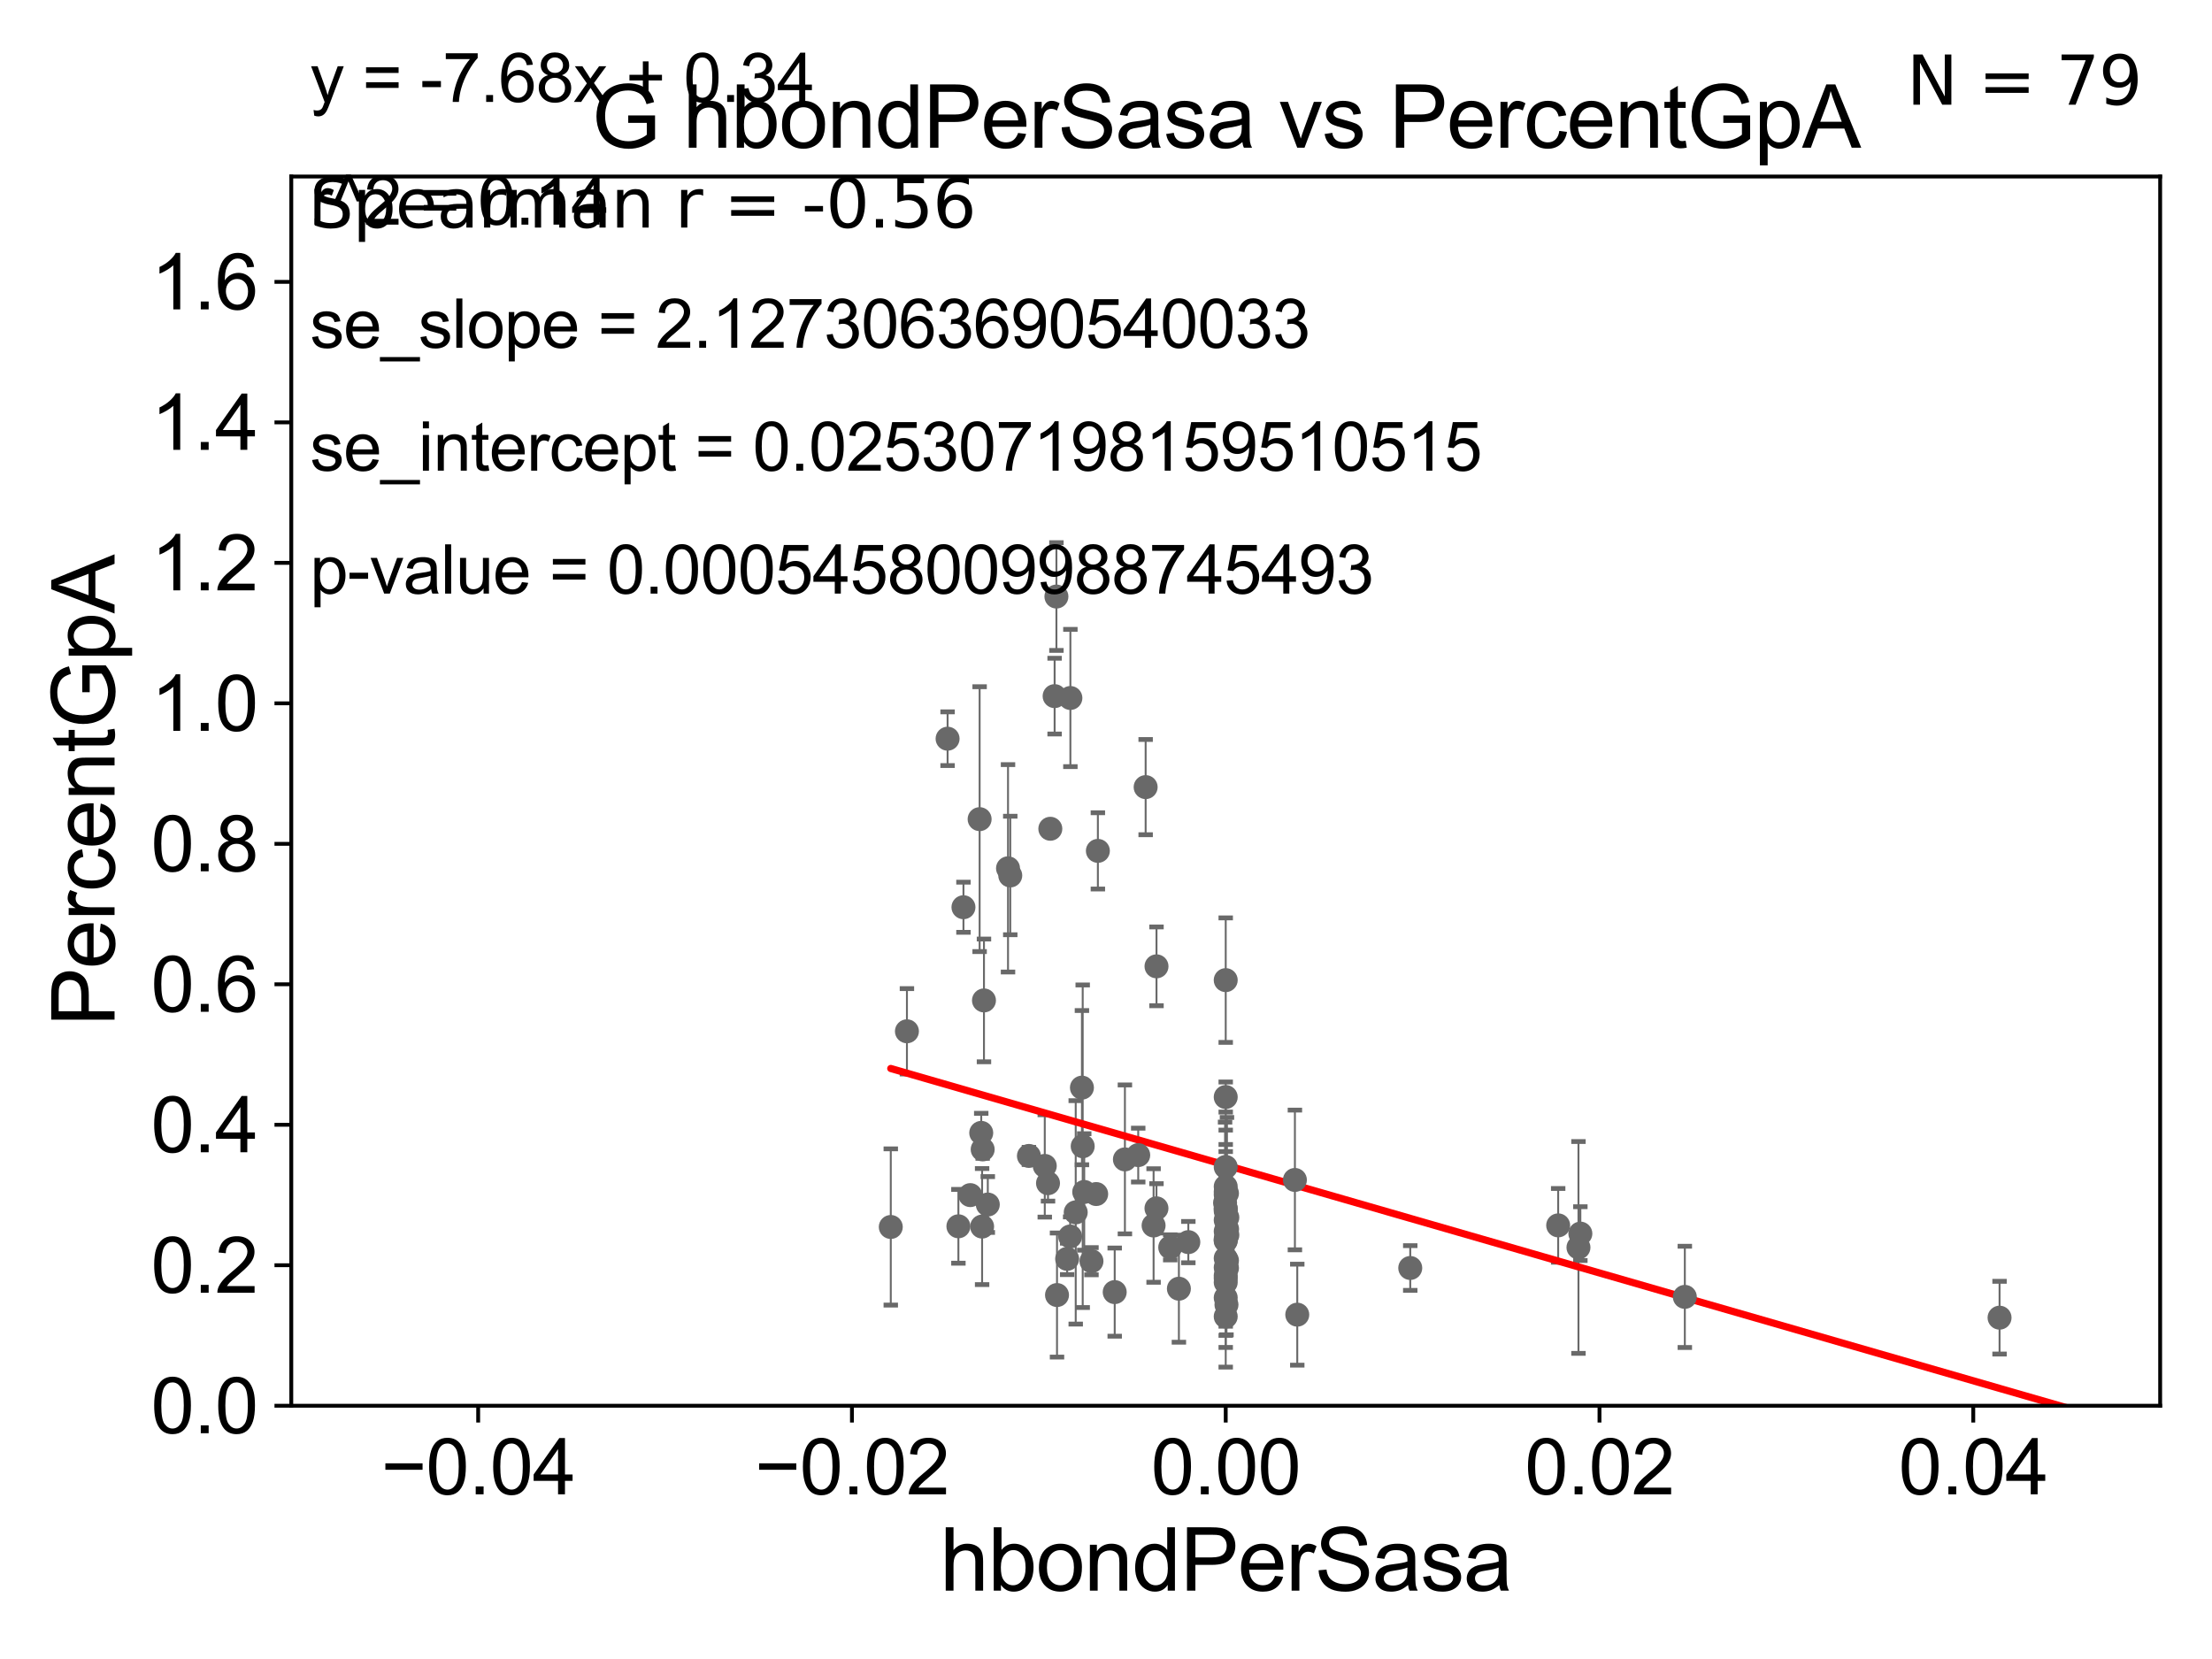 <?xml version="1.0" encoding="utf-8" standalone="no"?>
<!DOCTYPE svg PUBLIC "-//W3C//DTD SVG 1.1//EN"
  "http://www.w3.org/Graphics/SVG/1.1/DTD/svg11.dtd">
<svg xmlns:xlink="http://www.w3.org/1999/xlink" width="460.8pt" height="345.6pt" viewBox="0 0 460.8 345.6" xmlns="http://www.w3.org/2000/svg" version="1.1">
 <defs>
  <style type="text/css">*{stroke-linejoin: round; stroke-linecap: butt}</style>
 </defs>
 <g id="figure_1">
  <g id="patch_1">
   <path d="M 0 345.6 
L 460.8 345.6 
L 460.8 0 
L 0 0 
z
" style="fill: #ffffff"/>
  </g>
  <g id="axes_1">
   <g id="patch_2">
    <path d="M 60.68 292.84 
L 450 292.84 
L 450 36.775 
L 60.68 36.775 
z
" style="fill: #ffffff"/>
   </g>
   <g id="PathCollection_1">
    <defs>
     <path id="m40fb247b3a" d="M 0 1.118 
C 0.297 1.118 0.581 1 0.791 0.791 
C 1 0.581 1.118 0.297 1.118 0 
C 1.118 -0.297 1 -0.581 0.791 -0.791 
C 0.581 -1 0.297 -1.118 0 -1.118 
C -0.297 -1.118 -0.581 -1 -0.791 -0.791 
C -1 -0.581 -1.118 -0.297 -1.118 0 
C -1.118 0.297 -1 0.581 -0.791 0.791 
C -0.581 1 -0.297 1.118 0 1.118 
z
" style="stroke: #696969"/>
    </defs>
    <g clip-path="url(#p7a070e6fcc)">
     <use xlink:href="#m40fb247b3a" x="255.34" y="243.098" style="fill: #696969; stroke: #696969"/>
     <use xlink:href="#m40fb247b3a" x="188.93" y="214.837" style="fill: #696969; stroke: #696969"/>
     <use xlink:href="#m40fb247b3a" x="237.113" y="240.628" style="fill: #696969; stroke: #696969"/>
     <use xlink:href="#m40fb247b3a" x="225.547" y="238.785" style="fill: #696969; stroke: #696969"/>
     <use xlink:href="#m40fb247b3a" x="232.214" y="269.169" style="fill: #696969; stroke: #696969"/>
     <use xlink:href="#m40fb247b3a" x="220.195" y="269.78" style="fill: #696969; stroke: #696969"/>
     <use xlink:href="#m40fb247b3a" x="329.218" y="256.984" style="fill: #696969; stroke: #696969"/>
     <use xlink:href="#m40fb247b3a" x="204.408" y="235.999" style="fill: #696969; stroke: #696969"/>
     <use xlink:href="#m40fb247b3a" x="255.34" y="248.878" style="fill: #696969; stroke: #696969"/>
     <use xlink:href="#m40fb247b3a" x="255.34" y="267.136" style="fill: #696969; stroke: #696969"/>
     <use xlink:href="#m40fb247b3a" x="255.34" y="265.72" style="fill: #696969; stroke: #696969"/>
     <use xlink:href="#m40fb247b3a" x="255.34" y="266.286" style="fill: #696969; stroke: #696969"/>
     <use xlink:href="#m40fb247b3a" x="185.566" y="255.601" style="fill: #696969; stroke: #696969"/>
     <use xlink:href="#m40fb247b3a" x="240.315" y="255.294" style="fill: #696969; stroke: #696969"/>
     <use xlink:href="#m40fb247b3a" x="225.387" y="226.576" style="fill: #696969; stroke: #696969"/>
     <use xlink:href="#m40fb247b3a" x="225.864" y="248.303" style="fill: #696969; stroke: #696969"/>
     <use xlink:href="#m40fb247b3a" x="255.34" y="258.495" style="fill: #696969; stroke: #696969"/>
     <use xlink:href="#m40fb247b3a" x="202.128" y="248.964" style="fill: #696969; stroke: #696969"/>
     <use xlink:href="#m40fb247b3a" x="255.601" y="264.156" style="fill: #696969; stroke: #696969"/>
     <use xlink:href="#m40fb247b3a" x="243.782" y="259.85" style="fill: #696969; stroke: #696969"/>
     <use xlink:href="#m40fb247b3a" x="218.802" y="172.647" style="fill: #696969; stroke: #696969"/>
     <use xlink:href="#m40fb247b3a" x="228.708" y="177.251" style="fill: #696969; stroke: #696969"/>
     <use xlink:href="#m40fb247b3a" x="220.071" y="124.27" style="fill: #696969; stroke: #696969"/>
     <use xlink:href="#m40fb247b3a" x="222.307" y="262.247" style="fill: #696969; stroke: #696969"/>
     <use xlink:href="#m40fb247b3a" x="199.653" y="255.461" style="fill: #696969; stroke: #696969"/>
     <use xlink:href="#m40fb247b3a" x="204.591" y="255.516" style="fill: #696969; stroke: #696969"/>
     <use xlink:href="#m40fb247b3a" x="240.913" y="251.719" style="fill: #696969; stroke: #696969"/>
     <use xlink:href="#m40fb247b3a" x="247.551" y="258.757" style="fill: #696969; stroke: #696969"/>
     <use xlink:href="#m40fb247b3a" x="197.4" y="153.884" style="fill: #696969; stroke: #696969"/>
     <use xlink:href="#m40fb247b3a" x="228.354" y="248.741" style="fill: #696969; stroke: #696969"/>
     <use xlink:href="#m40fb247b3a" x="269.752" y="245.805" style="fill: #696969; stroke: #696969"/>
     <use xlink:href="#m40fb247b3a" x="270.244" y="273.868" style="fill: #696969; stroke: #696969"/>
     <use xlink:href="#m40fb247b3a" x="214.343" y="240.802" style="fill: #696969; stroke: #696969"/>
     <use xlink:href="#m40fb247b3a" x="210.456" y="182.377" style="fill: #696969; stroke: #696969"/>
     <use xlink:href="#m40fb247b3a" x="200.706" y="188.992" style="fill: #696969; stroke: #696969"/>
     <use xlink:href="#m40fb247b3a" x="255.34" y="254.178" style="fill: #696969; stroke: #696969"/>
     <use xlink:href="#m40fb247b3a" x="224.093" y="252.556" style="fill: #696969; stroke: #696969"/>
     <use xlink:href="#m40fb247b3a" x="240.921" y="201.305" style="fill: #696969; stroke: #696969"/>
     <use xlink:href="#m40fb247b3a" x="255.34" y="256.499" style="fill: #696969; stroke: #696969"/>
     <use xlink:href="#m40fb247b3a" x="209.988" y="180.884" style="fill: #696969; stroke: #696969"/>
     <use xlink:href="#m40fb247b3a" x="219.696" y="145.017" style="fill: #696969; stroke: #696969"/>
     <use xlink:href="#m40fb247b3a" x="204.074" y="170.644" style="fill: #696969; stroke: #696969"/>
     <use xlink:href="#m40fb247b3a" x="245.585" y="268.461" style="fill: #696969; stroke: #696969"/>
     <use xlink:href="#m40fb247b3a" x="255.34" y="258.056" style="fill: #696969; stroke: #696969"/>
     <use xlink:href="#m40fb247b3a" x="234.339" y="241.523" style="fill: #696969; stroke: #696969"/>
     <use xlink:href="#m40fb247b3a" x="255.34" y="247.198" style="fill: #696969; stroke: #696969"/>
     <use xlink:href="#m40fb247b3a" x="293.781" y="264.146" style="fill: #696969; stroke: #696969"/>
     <use xlink:href="#m40fb247b3a" x="222.982" y="145.405" style="fill: #696969; stroke: #696969"/>
     <use xlink:href="#m40fb247b3a" x="222.932" y="257.586" style="fill: #696969; stroke: #696969"/>
     <use xlink:href="#m40fb247b3a" x="255.34" y="264.045" style="fill: #696969; stroke: #696969"/>
     <use xlink:href="#m40fb247b3a" x="255.6" y="248.588" style="fill: #696969; stroke: #696969"/>
     <use xlink:href="#m40fb247b3a" x="238.659" y="163.969" style="fill: #696969; stroke: #696969"/>
     <use xlink:href="#m40fb247b3a" x="255.496" y="271.795" style="fill: #696969; stroke: #696969"/>
     <use xlink:href="#m40fb247b3a" x="255.675" y="253.619" style="fill: #696969; stroke: #696969"/>
     <use xlink:href="#m40fb247b3a" x="255.679" y="257.277" style="fill: #696969; stroke: #696969"/>
     <use xlink:href="#m40fb247b3a" x="489.163" y="265.702" style="fill: #696969; stroke: #696969"/>
     <use xlink:href="#m40fb247b3a" x="255.34" y="270.344" style="fill: #696969; stroke: #696969"/>
     <use xlink:href="#m40fb247b3a" x="255.34" y="248.255" style="fill: #696969; stroke: #696969"/>
     <use xlink:href="#m40fb247b3a" x="255.204" y="250.581" style="fill: #696969; stroke: #696969"/>
     <use xlink:href="#m40fb247b3a" x="227.374" y="262.729" style="fill: #696969; stroke: #696969"/>
     <use xlink:href="#m40fb247b3a" x="350.981" y="270.162" style="fill: #696969; stroke: #696969"/>
     <use xlink:href="#m40fb247b3a" x="255.34" y="252.283" style="fill: #696969; stroke: #696969"/>
     <use xlink:href="#m40fb247b3a" x="255.34" y="251.717" style="fill: #696969; stroke: #696969"/>
     <use xlink:href="#m40fb247b3a" x="204.979" y="208.407" style="fill: #696969; stroke: #696969"/>
     <use xlink:href="#m40fb247b3a" x="217.645" y="242.882" style="fill: #696969; stroke: #696969"/>
     <use xlink:href="#m40fb247b3a" x="218.32" y="246.482" style="fill: #696969; stroke: #696969"/>
     <use xlink:href="#m40fb247b3a" x="255.34" y="274.253" style="fill: #696969; stroke: #696969"/>
     <use xlink:href="#m40fb247b3a" x="205.776" y="250.925" style="fill: #696969; stroke: #696969"/>
     <use xlink:href="#m40fb247b3a" x="416.545" y="274.495" style="fill: #696969; stroke: #696969"/>
     <use xlink:href="#m40fb247b3a" x="204.71" y="239.442" style="fill: #696969; stroke: #696969"/>
     <use xlink:href="#m40fb247b3a" x="328.824" y="259.868" style="fill: #696969; stroke: #696969"/>
     <use xlink:href="#m40fb247b3a" x="255.623" y="256.035" style="fill: #696969; stroke: #696969"/>
     <use xlink:href="#m40fb247b3a" x="255.601" y="262.593" style="fill: #696969; stroke: #696969"/>
     <use xlink:href="#m40fb247b3a" x="255.34" y="258.335" style="fill: #696969; stroke: #696969"/>
     <use xlink:href="#m40fb247b3a" x="255.34" y="262.115" style="fill: #696969; stroke: #696969"/>
     <use xlink:href="#m40fb247b3a" x="324.596" y="255.267" style="fill: #696969; stroke: #696969"/>
     <use xlink:href="#m40fb247b3a" x="255.34" y="251.853" style="fill: #696969; stroke: #696969"/>
     <use xlink:href="#m40fb247b3a" x="255.34" y="228.533" style="fill: #696969; stroke: #696969"/>
     <use xlink:href="#m40fb247b3a" x="255.34" y="204.178" style="fill: #696969; stroke: #696969"/>
    </g>
   </g>
   <g id="matplotlib.axis_1">
    <g id="xtick_1">
     <g id="line2d_1">
      <defs>
       <path id="mbd93e57301" d="M 0 0 
L 0 3.5 
" style="stroke: #000000; stroke-width: 0.8"/>
      </defs>
      <g>
       <use xlink:href="#mbd93e57301" x="99.612" y="292.84" style="stroke: #000000; stroke-width: 0.8"/>
      </g>
     </g>
     <g id="text_1">
      <!-- −0.04 -->
      <g transform="translate(79.371 311.293)scale(0.16 -0.16)">
       <defs>
        <path id="ArialMT-2212" d="M 3381 1997 
L 356 1997 
L 356 2522 
L 3381 2522 
L 3381 1997 
z
" transform="scale(0.016)"/>
        <path id="ArialMT-30" d="M 266 2259 
Q 266 3072 433 3567 
Q 600 4063 929 4331 
Q 1259 4600 1759 4600 
Q 2128 4600 2406 4451 
Q 2684 4303 2865 4023 
Q 3047 3744 3150 3342 
Q 3253 2941 3253 2259 
Q 3253 1453 3087 958 
Q 2922 463 2592 192 
Q 2263 -78 1759 -78 
Q 1097 -78 719 397 
Q 266 969 266 2259 
z
M 844 2259 
Q 844 1131 1108 757 
Q 1372 384 1759 384 
Q 2147 384 2411 759 
Q 2675 1134 2675 2259 
Q 2675 3391 2411 3762 
Q 2147 4134 1753 4134 
Q 1366 4134 1134 3806 
Q 844 3388 844 2259 
z
" transform="scale(0.016)"/>
        <path id="ArialMT-2e" d="M 581 0 
L 581 641 
L 1222 641 
L 1222 0 
L 581 0 
z
" transform="scale(0.016)"/>
        <path id="ArialMT-34" d="M 2069 0 
L 2069 1097 
L 81 1097 
L 81 1613 
L 2172 4581 
L 2631 4581 
L 2631 1613 
L 3250 1613 
L 3250 1097 
L 2631 1097 
L 2631 0 
L 2069 0 
z
M 2069 1613 
L 2069 3678 
L 634 1613 
L 2069 1613 
z
" transform="scale(0.016)"/>
       </defs>
       <use xlink:href="#ArialMT-2212"/>
       <use xlink:href="#ArialMT-30" x="58.398"/>
       <use xlink:href="#ArialMT-2e" x="114.014"/>
       <use xlink:href="#ArialMT-30" x="141.797"/>
       <use xlink:href="#ArialMT-34" x="197.412"/>
      </g>
     </g>
    </g>
    <g id="xtick_2">
     <g id="line2d_2">
      <g>
       <use xlink:href="#mbd93e57301" x="177.476" y="292.84" style="stroke: #000000; stroke-width: 0.8"/>
      </g>
     </g>
     <g id="text_2">
      <!-- −0.02 -->
      <g transform="translate(157.235 311.293)scale(0.16 -0.16)">
       <defs>
        <path id="ArialMT-32" d="M 3222 541 
L 3222 0 
L 194 0 
Q 188 203 259 391 
Q 375 700 629 1000 
Q 884 1300 1366 1694 
Q 2113 2306 2375 2664 
Q 2638 3022 2638 3341 
Q 2638 3675 2398 3904 
Q 2159 4134 1775 4134 
Q 1369 4134 1125 3890 
Q 881 3647 878 3216 
L 300 3275 
Q 359 3922 746 4261 
Q 1134 4600 1788 4600 
Q 2447 4600 2831 4234 
Q 3216 3869 3216 3328 
Q 3216 3053 3103 2787 
Q 2991 2522 2730 2228 
Q 2469 1934 1863 1422 
Q 1356 997 1212 845 
Q 1069 694 975 541 
L 3222 541 
z
" transform="scale(0.016)"/>
       </defs>
       <use xlink:href="#ArialMT-2212"/>
       <use xlink:href="#ArialMT-30" x="58.398"/>
       <use xlink:href="#ArialMT-2e" x="114.014"/>
       <use xlink:href="#ArialMT-30" x="141.797"/>
       <use xlink:href="#ArialMT-32" x="197.412"/>
      </g>
     </g>
    </g>
    <g id="xtick_3">
     <g id="line2d_3">
      <g>
       <use xlink:href="#mbd93e57301" x="255.34" y="292.84" style="stroke: #000000; stroke-width: 0.8"/>
      </g>
     </g>
     <g id="text_3">
      <!-- 0.00 -->
      <g transform="translate(239.771 311.293)scale(0.16 -0.16)">
       <use xlink:href="#ArialMT-30"/>
       <use xlink:href="#ArialMT-2e" x="55.615"/>
       <use xlink:href="#ArialMT-30" x="83.398"/>
       <use xlink:href="#ArialMT-30" x="139.014"/>
      </g>
     </g>
    </g>
    <g id="xtick_4">
     <g id="line2d_4">
      <g>
       <use xlink:href="#mbd93e57301" x="333.204" y="292.84" style="stroke: #000000; stroke-width: 0.8"/>
      </g>
     </g>
     <g id="text_4">
      <!-- 0.02 -->
      <g transform="translate(317.635 311.293)scale(0.16 -0.16)">
       <use xlink:href="#ArialMT-30"/>
       <use xlink:href="#ArialMT-2e" x="55.615"/>
       <use xlink:href="#ArialMT-30" x="83.398"/>
       <use xlink:href="#ArialMT-32" x="139.014"/>
      </g>
     </g>
    </g>
    <g id="xtick_5">
     <g id="line2d_5">
      <g>
       <use xlink:href="#mbd93e57301" x="411.068" y="292.84" style="stroke: #000000; stroke-width: 0.8"/>
      </g>
     </g>
     <g id="text_5">
      <!-- 0.04 -->
      <g transform="translate(395.499 311.293)scale(0.16 -0.16)">
       <use xlink:href="#ArialMT-30"/>
       <use xlink:href="#ArialMT-2e" x="55.615"/>
       <use xlink:href="#ArialMT-30" x="83.398"/>
       <use xlink:href="#ArialMT-34" x="139.014"/>
      </g>
     </g>
    </g>
    <g id="text_6">
     <!-- hbondPerSasa -->
     <g transform="translate(195.798 331.357)scale(0.18 -0.18)">
      <defs>
       <path id="ArialMT-68" d="M 422 0 
L 422 4581 
L 984 4581 
L 984 2938 
Q 1378 3394 1978 3394 
Q 2347 3394 2619 3248 
Q 2891 3103 3008 2847 
Q 3125 2591 3125 2103 
L 3125 0 
L 2563 0 
L 2563 2103 
Q 2563 2525 2380 2717 
Q 2197 2909 1863 2909 
Q 1613 2909 1392 2779 
Q 1172 2650 1078 2428 
Q 984 2206 984 1816 
L 984 0 
L 422 0 
z
" transform="scale(0.016)"/>
       <path id="ArialMT-62" d="M 941 0 
L 419 0 
L 419 4581 
L 981 4581 
L 981 2947 
Q 1338 3394 1891 3394 
Q 2197 3394 2470 3270 
Q 2744 3147 2920 2923 
Q 3097 2700 3197 2384 
Q 3297 2069 3297 1709 
Q 3297 856 2875 390 
Q 2453 -75 1863 -75 
Q 1275 -75 941 416 
L 941 0 
z
M 934 1684 
Q 934 1088 1097 822 
Q 1363 388 1816 388 
Q 2184 388 2453 708 
Q 2722 1028 2722 1663 
Q 2722 2313 2464 2622 
Q 2206 2931 1841 2931 
Q 1472 2931 1203 2611 
Q 934 2291 934 1684 
z
" transform="scale(0.016)"/>
       <path id="ArialMT-6f" d="M 213 1659 
Q 213 2581 725 3025 
Q 1153 3394 1769 3394 
Q 2453 3394 2887 2945 
Q 3322 2497 3322 1706 
Q 3322 1066 3130 698 
Q 2938 331 2570 128 
Q 2203 -75 1769 -75 
Q 1072 -75 642 372 
Q 213 819 213 1659 
z
M 791 1659 
Q 791 1022 1069 705 
Q 1347 388 1769 388 
Q 2188 388 2466 706 
Q 2744 1025 2744 1678 
Q 2744 2294 2464 2611 
Q 2184 2928 1769 2928 
Q 1347 2928 1069 2612 
Q 791 2297 791 1659 
z
" transform="scale(0.016)"/>
       <path id="ArialMT-6e" d="M 422 0 
L 422 3319 
L 928 3319 
L 928 2847 
Q 1294 3394 1984 3394 
Q 2284 3394 2536 3286 
Q 2788 3178 2913 3003 
Q 3038 2828 3088 2588 
Q 3119 2431 3119 2041 
L 3119 0 
L 2556 0 
L 2556 2019 
Q 2556 2363 2490 2533 
Q 2425 2703 2258 2804 
Q 2091 2906 1866 2906 
Q 1506 2906 1245 2678 
Q 984 2450 984 1813 
L 984 0 
L 422 0 
z
" transform="scale(0.016)"/>
       <path id="ArialMT-64" d="M 2575 0 
L 2575 419 
Q 2259 -75 1647 -75 
Q 1250 -75 917 144 
Q 584 363 401 755 
Q 219 1147 219 1656 
Q 219 2153 384 2558 
Q 550 2963 881 3178 
Q 1213 3394 1622 3394 
Q 1922 3394 2156 3267 
Q 2391 3141 2538 2938 
L 2538 4581 
L 3097 4581 
L 3097 0 
L 2575 0 
z
M 797 1656 
Q 797 1019 1065 703 
Q 1334 388 1700 388 
Q 2069 388 2326 689 
Q 2584 991 2584 1609 
Q 2584 2291 2321 2609 
Q 2059 2928 1675 2928 
Q 1300 2928 1048 2622 
Q 797 2316 797 1656 
z
" transform="scale(0.016)"/>
       <path id="ArialMT-50" d="M 494 0 
L 494 4581 
L 2222 4581 
Q 2678 4581 2919 4538 
Q 3256 4481 3484 4323 
Q 3713 4166 3852 3881 
Q 3991 3597 3991 3256 
Q 3991 2672 3619 2267 
Q 3247 1863 2275 1863 
L 1100 1863 
L 1100 0 
L 494 0 
z
M 1100 2403 
L 2284 2403 
Q 2872 2403 3119 2622 
Q 3366 2841 3366 3238 
Q 3366 3525 3220 3729 
Q 3075 3934 2838 4000 
Q 2684 4041 2272 4041 
L 1100 4041 
L 1100 2403 
z
" transform="scale(0.016)"/>
       <path id="ArialMT-65" d="M 2694 1069 
L 3275 997 
Q 3138 488 2766 206 
Q 2394 -75 1816 -75 
Q 1088 -75 661 373 
Q 234 822 234 1631 
Q 234 2469 665 2931 
Q 1097 3394 1784 3394 
Q 2450 3394 2872 2941 
Q 3294 2488 3294 1666 
Q 3294 1616 3291 1516 
L 816 1516 
Q 847 969 1125 678 
Q 1403 388 1819 388 
Q 2128 388 2347 550 
Q 2566 713 2694 1069 
z
M 847 1978 
L 2700 1978 
Q 2663 2397 2488 2606 
Q 2219 2931 1791 2931 
Q 1403 2931 1139 2672 
Q 875 2413 847 1978 
z
" transform="scale(0.016)"/>
       <path id="ArialMT-72" d="M 416 0 
L 416 3319 
L 922 3319 
L 922 2816 
Q 1116 3169 1280 3281 
Q 1444 3394 1641 3394 
Q 1925 3394 2219 3213 
L 2025 2691 
Q 1819 2813 1613 2813 
Q 1428 2813 1281 2702 
Q 1134 2591 1072 2394 
Q 978 2094 978 1738 
L 978 0 
L 416 0 
z
" transform="scale(0.016)"/>
       <path id="ArialMT-53" d="M 288 1472 
L 859 1522 
Q 900 1178 1048 958 
Q 1197 738 1509 602 
Q 1822 466 2213 466 
Q 2559 466 2825 569 
Q 3091 672 3220 851 
Q 3350 1031 3350 1244 
Q 3350 1459 3225 1620 
Q 3100 1781 2813 1891 
Q 2628 1963 1997 2114 
Q 1366 2266 1113 2400 
Q 784 2572 623 2826 
Q 463 3081 463 3397 
Q 463 3744 659 4045 
Q 856 4347 1234 4503 
Q 1613 4659 2075 4659 
Q 2584 4659 2973 4495 
Q 3363 4331 3572 4012 
Q 3781 3694 3797 3291 
L 3216 3247 
Q 3169 3681 2898 3903 
Q 2628 4125 2100 4125 
Q 1550 4125 1298 3923 
Q 1047 3722 1047 3438 
Q 1047 3191 1225 3031 
Q 1400 2872 2139 2705 
Q 2878 2538 3153 2413 
Q 3553 2228 3743 1945 
Q 3934 1663 3934 1294 
Q 3934 928 3725 604 
Q 3516 281 3123 101 
Q 2731 -78 2241 -78 
Q 1619 -78 1198 103 
Q 778 284 539 648 
Q 300 1013 288 1472 
z
" transform="scale(0.016)"/>
       <path id="ArialMT-61" d="M 2588 409 
Q 2275 144 1986 34 
Q 1697 -75 1366 -75 
Q 819 -75 525 192 
Q 231 459 231 875 
Q 231 1119 342 1320 
Q 453 1522 633 1644 
Q 813 1766 1038 1828 
Q 1203 1872 1538 1913 
Q 2219 1994 2541 2106 
Q 2544 2222 2544 2253 
Q 2544 2597 2384 2738 
Q 2169 2928 1744 2928 
Q 1347 2928 1158 2789 
Q 969 2650 878 2297 
L 328 2372 
Q 403 2725 575 2942 
Q 747 3159 1072 3276 
Q 1397 3394 1825 3394 
Q 2250 3394 2515 3294 
Q 2781 3194 2906 3042 
Q 3031 2891 3081 2659 
Q 3109 2516 3109 2141 
L 3109 1391 
Q 3109 606 3145 398 
Q 3181 191 3288 0 
L 2700 0 
Q 2613 175 2588 409 
z
M 2541 1666 
Q 2234 1541 1622 1453 
Q 1275 1403 1131 1340 
Q 988 1278 909 1158 
Q 831 1038 831 891 
Q 831 666 1001 516 
Q 1172 366 1500 366 
Q 1825 366 2078 508 
Q 2331 650 2450 897 
Q 2541 1088 2541 1459 
L 2541 1666 
z
" transform="scale(0.016)"/>
       <path id="ArialMT-73" d="M 197 991 
L 753 1078 
Q 800 744 1014 566 
Q 1228 388 1613 388 
Q 2000 388 2187 545 
Q 2375 703 2375 916 
Q 2375 1106 2209 1216 
Q 2094 1291 1634 1406 
Q 1016 1563 777 1677 
Q 538 1791 414 1992 
Q 291 2194 291 2438 
Q 291 2659 392 2848 
Q 494 3038 669 3163 
Q 800 3259 1026 3326 
Q 1253 3394 1513 3394 
Q 1903 3394 2198 3281 
Q 2494 3169 2634 2976 
Q 2775 2784 2828 2463 
L 2278 2388 
Q 2241 2644 2061 2787 
Q 1881 2931 1553 2931 
Q 1166 2931 1000 2803 
Q 834 2675 834 2503 
Q 834 2394 903 2306 
Q 972 2216 1119 2156 
Q 1203 2125 1616 2013 
Q 2213 1853 2448 1751 
Q 2684 1650 2818 1456 
Q 2953 1263 2953 975 
Q 2953 694 2789 445 
Q 2625 197 2315 61 
Q 2006 -75 1616 -75 
Q 969 -75 630 194 
Q 291 463 197 991 
z
" transform="scale(0.016)"/>
      </defs>
      <use xlink:href="#ArialMT-68"/>
      <use xlink:href="#ArialMT-62" x="55.615"/>
      <use xlink:href="#ArialMT-6f" x="111.23"/>
      <use xlink:href="#ArialMT-6e" x="166.846"/>
      <use xlink:href="#ArialMT-64" x="222.461"/>
      <use xlink:href="#ArialMT-50" x="278.076"/>
      <use xlink:href="#ArialMT-65" x="344.775"/>
      <use xlink:href="#ArialMT-72" x="400.391"/>
      <use xlink:href="#ArialMT-53" x="433.691"/>
      <use xlink:href="#ArialMT-61" x="500.391"/>
      <use xlink:href="#ArialMT-73" x="556.006"/>
      <use xlink:href="#ArialMT-61" x="606.006"/>
     </g>
    </g>
   </g>
   <g id="matplotlib.axis_2">
    <g id="ytick_1">
     <g id="line2d_6">
      <defs>
       <path id="mcd943de1c0" d="M 0 0 
L -3.5 0 
" style="stroke: #000000; stroke-width: 0.8"/>
      </defs>
      <g>
       <use xlink:href="#mcd943de1c0" x="60.68" y="292.84" style="stroke: #000000; stroke-width: 0.8"/>
      </g>
     </g>
     <g id="text_7">
      <!-- 0.0 -->
      <g transform="translate(31.44 298.566)scale(0.16 -0.16)">
       <use xlink:href="#ArialMT-30"/>
       <use xlink:href="#ArialMT-2e" x="55.615"/>
       <use xlink:href="#ArialMT-30" x="83.398"/>
      </g>
     </g>
    </g>
    <g id="ytick_2">
     <g id="line2d_7">
      <g>
       <use xlink:href="#mcd943de1c0" x="60.68" y="263.575" style="stroke: #000000; stroke-width: 0.8"/>
      </g>
     </g>
     <g id="text_8">
      <!-- 0.2 -->
      <g transform="translate(31.44 269.302)scale(0.16 -0.16)">
       <use xlink:href="#ArialMT-30"/>
       <use xlink:href="#ArialMT-2e" x="55.615"/>
       <use xlink:href="#ArialMT-32" x="83.398"/>
      </g>
     </g>
    </g>
    <g id="ytick_3">
     <g id="line2d_8">
      <g>
       <use xlink:href="#mcd943de1c0" x="60.68" y="234.311" style="stroke: #000000; stroke-width: 0.8"/>
      </g>
     </g>
     <g id="text_9">
      <!-- 0.4 -->
      <g transform="translate(31.44 240.037)scale(0.16 -0.16)">
       <use xlink:href="#ArialMT-30"/>
       <use xlink:href="#ArialMT-2e" x="55.615"/>
       <use xlink:href="#ArialMT-34" x="83.398"/>
      </g>
     </g>
    </g>
    <g id="ytick_4">
     <g id="line2d_9">
      <g>
       <use xlink:href="#mcd943de1c0" x="60.68" y="205.046" style="stroke: #000000; stroke-width: 0.8"/>
      </g>
     </g>
     <g id="text_10">
      <!-- 0.6 -->
      <g transform="translate(31.44 210.772)scale(0.16 -0.16)">
       <defs>
        <path id="ArialMT-36" d="M 3184 3459 
L 2625 3416 
Q 2550 3747 2413 3897 
Q 2184 4138 1850 4138 
Q 1581 4138 1378 3988 
Q 1113 3794 959 3422 
Q 806 3050 800 2363 
Q 1003 2672 1297 2822 
Q 1591 2972 1913 2972 
Q 2475 2972 2870 2558 
Q 3266 2144 3266 1488 
Q 3266 1056 3080 686 
Q 2894 316 2569 119 
Q 2244 -78 1831 -78 
Q 1128 -78 684 439 
Q 241 956 241 2144 
Q 241 3472 731 4075 
Q 1159 4600 1884 4600 
Q 2425 4600 2770 4297 
Q 3116 3994 3184 3459 
z
M 888 1484 
Q 888 1194 1011 928 
Q 1134 663 1356 523 
Q 1578 384 1822 384 
Q 2178 384 2434 671 
Q 2691 959 2691 1453 
Q 2691 1928 2437 2201 
Q 2184 2475 1800 2475 
Q 1419 2475 1153 2201 
Q 888 1928 888 1484 
z
" transform="scale(0.016)"/>
       </defs>
       <use xlink:href="#ArialMT-30"/>
       <use xlink:href="#ArialMT-2e" x="55.615"/>
       <use xlink:href="#ArialMT-36" x="83.398"/>
      </g>
     </g>
    </g>
    <g id="ytick_5">
     <g id="line2d_10">
      <g>
       <use xlink:href="#mcd943de1c0" x="60.68" y="175.782" style="stroke: #000000; stroke-width: 0.8"/>
      </g>
     </g>
     <g id="text_11">
      <!-- 0.8 -->
      <g transform="translate(31.44 181.508)scale(0.16 -0.16)">
       <defs>
        <path id="ArialMT-38" d="M 1131 2484 
Q 781 2613 612 2850 
Q 444 3088 444 3419 
Q 444 3919 803 4259 
Q 1163 4600 1759 4600 
Q 2359 4600 2725 4251 
Q 3091 3903 3091 3403 
Q 3091 3084 2923 2848 
Q 2756 2613 2416 2484 
Q 2838 2347 3058 2040 
Q 3278 1734 3278 1309 
Q 3278 722 2862 322 
Q 2447 -78 1769 -78 
Q 1091 -78 675 323 
Q 259 725 259 1325 
Q 259 1772 486 2073 
Q 713 2375 1131 2484 
z
M 1019 3438 
Q 1019 3113 1228 2906 
Q 1438 2700 1772 2700 
Q 2097 2700 2305 2904 
Q 2513 3109 2513 3406 
Q 2513 3716 2298 3927 
Q 2084 4138 1766 4138 
Q 1444 4138 1231 3931 
Q 1019 3725 1019 3438 
z
M 838 1322 
Q 838 1081 952 856 
Q 1066 631 1291 507 
Q 1516 384 1775 384 
Q 2178 384 2440 643 
Q 2703 903 2703 1303 
Q 2703 1709 2433 1975 
Q 2163 2241 1756 2241 
Q 1359 2241 1098 1978 
Q 838 1716 838 1322 
z
" transform="scale(0.016)"/>
       </defs>
       <use xlink:href="#ArialMT-30"/>
       <use xlink:href="#ArialMT-2e" x="55.615"/>
       <use xlink:href="#ArialMT-38" x="83.398"/>
      </g>
     </g>
    </g>
    <g id="ytick_6">
     <g id="line2d_11">
      <g>
       <use xlink:href="#mcd943de1c0" x="60.68" y="146.517" style="stroke: #000000; stroke-width: 0.8"/>
      </g>
     </g>
     <g id="text_12">
      <!-- 1.0 -->
      <g transform="translate(31.44 152.243)scale(0.16 -0.16)">
       <defs>
        <path id="ArialMT-31" d="M 2384 0 
L 1822 0 
L 1822 3584 
Q 1619 3391 1289 3197 
Q 959 3003 697 2906 
L 697 3450 
Q 1169 3672 1522 3987 
Q 1875 4303 2022 4600 
L 2384 4600 
L 2384 0 
z
" transform="scale(0.016)"/>
       </defs>
       <use xlink:href="#ArialMT-31"/>
       <use xlink:href="#ArialMT-2e" x="55.615"/>
       <use xlink:href="#ArialMT-30" x="83.398"/>
      </g>
     </g>
    </g>
    <g id="ytick_7">
     <g id="line2d_12">
      <g>
       <use xlink:href="#mcd943de1c0" x="60.68" y="117.252" style="stroke: #000000; stroke-width: 0.8"/>
      </g>
     </g>
     <g id="text_13">
      <!-- 1.2 -->
      <g transform="translate(31.44 122.979)scale(0.16 -0.16)">
       <use xlink:href="#ArialMT-31"/>
       <use xlink:href="#ArialMT-2e" x="55.615"/>
       <use xlink:href="#ArialMT-32" x="83.398"/>
      </g>
     </g>
    </g>
    <g id="ytick_8">
     <g id="line2d_13">
      <g>
       <use xlink:href="#mcd943de1c0" x="60.68" y="87.988" style="stroke: #000000; stroke-width: 0.8"/>
      </g>
     </g>
     <g id="text_14">
      <!-- 1.4 -->
      <g transform="translate(31.44 93.714)scale(0.16 -0.16)">
       <use xlink:href="#ArialMT-31"/>
       <use xlink:href="#ArialMT-2e" x="55.615"/>
       <use xlink:href="#ArialMT-34" x="83.398"/>
      </g>
     </g>
    </g>
    <g id="ytick_9">
     <g id="line2d_14">
      <g>
       <use xlink:href="#mcd943de1c0" x="60.68" y="58.723" style="stroke: #000000; stroke-width: 0.8"/>
      </g>
     </g>
     <g id="text_15">
      <!-- 1.6 -->
      <g transform="translate(31.44 64.45)scale(0.16 -0.16)">
       <use xlink:href="#ArialMT-31"/>
       <use xlink:href="#ArialMT-2e" x="55.615"/>
       <use xlink:href="#ArialMT-36" x="83.398"/>
      </g>
     </g>
    </g>
    <g id="text_16">
     <!-- PercentGpA -->
     <g transform="translate(23.863 213.831)rotate(-90)scale(0.18 -0.18)">
      <defs>
       <path id="ArialMT-63" d="M 2588 1216 
L 3141 1144 
Q 3050 572 2676 248 
Q 2303 -75 1759 -75 
Q 1078 -75 664 370 
Q 250 816 250 1647 
Q 250 2184 428 2587 
Q 606 2991 970 3192 
Q 1334 3394 1763 3394 
Q 2303 3394 2647 3120 
Q 2991 2847 3088 2344 
L 2541 2259 
Q 2463 2594 2264 2762 
Q 2066 2931 1784 2931 
Q 1359 2931 1093 2626 
Q 828 2322 828 1663 
Q 828 994 1084 691 
Q 1341 388 1753 388 
Q 2084 388 2306 591 
Q 2528 794 2588 1216 
z
" transform="scale(0.016)"/>
       <path id="ArialMT-74" d="M 1650 503 
L 1731 6 
Q 1494 -44 1306 -44 
Q 1000 -44 831 53 
Q 663 150 594 308 
Q 525 466 525 972 
L 525 2881 
L 113 2881 
L 113 3319 
L 525 3319 
L 525 4141 
L 1084 4478 
L 1084 3319 
L 1650 3319 
L 1650 2881 
L 1084 2881 
L 1084 941 
Q 1084 700 1114 631 
Q 1144 563 1211 522 
Q 1278 481 1403 481 
Q 1497 481 1650 503 
z
" transform="scale(0.016)"/>
       <path id="ArialMT-47" d="M 2638 1797 
L 2638 2334 
L 4578 2338 
L 4578 638 
Q 4131 281 3656 101 
Q 3181 -78 2681 -78 
Q 2006 -78 1454 211 
Q 903 500 622 1047 
Q 341 1594 341 2269 
Q 341 2938 620 3517 
Q 900 4097 1425 4378 
Q 1950 4659 2634 4659 
Q 3131 4659 3532 4498 
Q 3934 4338 4162 4050 
Q 4391 3763 4509 3300 
L 3963 3150 
Q 3859 3500 3706 3700 
Q 3553 3900 3268 4020 
Q 2984 4141 2638 4141 
Q 2222 4141 1919 4014 
Q 1616 3888 1430 3681 
Q 1244 3475 1141 3228 
Q 966 2803 966 2306 
Q 966 1694 1177 1281 
Q 1388 869 1791 669 
Q 2194 469 2647 469 
Q 3041 469 3416 620 
Q 3791 772 3984 944 
L 3984 1797 
L 2638 1797 
z
" transform="scale(0.016)"/>
       <path id="ArialMT-70" d="M 422 -1272 
L 422 3319 
L 934 3319 
L 934 2888 
Q 1116 3141 1344 3267 
Q 1572 3394 1897 3394 
Q 2322 3394 2647 3175 
Q 2972 2956 3137 2557 
Q 3303 2159 3303 1684 
Q 3303 1175 3120 767 
Q 2938 359 2589 142 
Q 2241 -75 1856 -75 
Q 1575 -75 1351 44 
Q 1128 163 984 344 
L 984 -1272 
L 422 -1272 
z
M 931 1641 
Q 931 1000 1190 694 
Q 1450 388 1819 388 
Q 2194 388 2461 705 
Q 2728 1022 2728 1688 
Q 2728 2322 2467 2637 
Q 2206 2953 1844 2953 
Q 1484 2953 1207 2617 
Q 931 2281 931 1641 
z
" transform="scale(0.016)"/>
       <path id="ArialMT-41" d="M -9 0 
L 1750 4581 
L 2403 4581 
L 4278 0 
L 3588 0 
L 3053 1388 
L 1138 1388 
L 634 0 
L -9 0 
z
M 1313 1881 
L 2866 1881 
L 2388 3150 
Q 2169 3728 2063 4100 
Q 1975 3659 1816 3225 
L 1313 1881 
z
" transform="scale(0.016)"/>
      </defs>
      <use xlink:href="#ArialMT-50"/>
      <use xlink:href="#ArialMT-65" x="66.699"/>
      <use xlink:href="#ArialMT-72" x="122.314"/>
      <use xlink:href="#ArialMT-63" x="155.615"/>
      <use xlink:href="#ArialMT-65" x="205.615"/>
      <use xlink:href="#ArialMT-6e" x="261.23"/>
      <use xlink:href="#ArialMT-74" x="316.846"/>
      <use xlink:href="#ArialMT-47" x="344.629"/>
      <use xlink:href="#ArialMT-70" x="422.412"/>
      <use xlink:href="#ArialMT-41" x="478.027"/>
     </g>
    </g>
   </g>
   <g id="LineCollection_1">
    <path d="M 255.34 246.301 
L 255.34 239.895 
" clip-path="url(#p7a070e6fcc)" style="fill: none; stroke: #696969; stroke-width: 0.4"/>
    <path d="M 188.93 223.729 
L 188.93 205.946 
" clip-path="url(#p7a070e6fcc)" style="fill: none; stroke: #696969; stroke-width: 0.4"/>
    <path d="M 237.113 246.235 
L 237.113 235.02 
" clip-path="url(#p7a070e6fcc)" style="fill: none; stroke: #696969; stroke-width: 0.4"/>
    <path d="M 225.547 272.385 
L 225.547 205.184 
" clip-path="url(#p7a070e6fcc)" style="fill: none; stroke: #696969; stroke-width: 0.4"/>
    <path d="M 232.214 278.35 
L 232.214 259.989 
" clip-path="url(#p7a070e6fcc)" style="fill: none; stroke: #696969; stroke-width: 0.4"/>
    <path d="M 220.195 282.706 
L 220.195 256.855 
" clip-path="url(#p7a070e6fcc)" style="fill: none; stroke: #696969; stroke-width: 0.4"/>
    <path d="M 329.218 262.585 
L 329.218 251.382 
" clip-path="url(#p7a070e6fcc)" style="fill: none; stroke: #696969; stroke-width: 0.4"/>
    <path d="M 204.408 240.077 
L 204.408 231.922 
" clip-path="url(#p7a070e6fcc)" style="fill: none; stroke: #696969; stroke-width: 0.4"/>
    <path d="M 255.34 254.103 
L 255.34 243.652 
" clip-path="url(#p7a070e6fcc)" style="fill: none; stroke: #696969; stroke-width: 0.4"/>
    <path d="M 255.34 278.18 
L 255.34 256.092 
" clip-path="url(#p7a070e6fcc)" style="fill: none; stroke: #696969; stroke-width: 0.4"/>
    <path d="M 255.34 274.206 
L 255.34 257.234 
" clip-path="url(#p7a070e6fcc)" style="fill: none; stroke: #696969; stroke-width: 0.4"/>
    <path d="M 255.34 273.34 
L 255.34 259.232 
" clip-path="url(#p7a070e6fcc)" style="fill: none; stroke: #696969; stroke-width: 0.4"/>
    <path d="M 185.566 271.873 
L 185.566 239.328 
" clip-path="url(#p7a070e6fcc)" style="fill: none; stroke: #696969; stroke-width: 0.4"/>
    <path d="M 240.315 267.117 
L 240.315 243.47 
" clip-path="url(#p7a070e6fcc)" style="fill: none; stroke: #696969; stroke-width: 0.4"/>
    <path d="M 225.387 242.639 
L 225.387 210.513 
" clip-path="url(#p7a070e6fcc)" style="fill: none; stroke: #696969; stroke-width: 0.4"/>
    <path d="M 225.864 260.434 
L 225.864 236.172 
" clip-path="url(#p7a070e6fcc)" style="fill: none; stroke: #696969; stroke-width: 0.4"/>
    <path d="M 255.34 266.629 
L 255.34 250.361 
" clip-path="url(#p7a070e6fcc)" style="fill: none; stroke: #696969; stroke-width: 0.4"/>
    <path d="M 202.128 249.478 
L 202.128 248.45 
" clip-path="url(#p7a070e6fcc)" style="fill: none; stroke: #696969; stroke-width: 0.4"/>
    <path d="M 255.601 267.489 
L 255.601 260.823 
" clip-path="url(#p7a070e6fcc)" style="fill: none; stroke: #696969; stroke-width: 0.4"/>
    <path d="M 243.782 262.469 
L 243.782 257.231 
" clip-path="url(#p7a070e6fcc)" style="fill: none; stroke: #696969; stroke-width: 0.4"/>
    <path d="M 218.802 173.156 
L 218.802 172.138 
" clip-path="url(#p7a070e6fcc)" style="fill: none; stroke: #696969; stroke-width: 0.4"/>
    <path d="M 228.708 185.195 
L 228.708 169.307 
" clip-path="url(#p7a070e6fcc)" style="fill: none; stroke: #696969; stroke-width: 0.4"/>
    <path d="M 220.071 135.492 
L 220.071 113.048 
" clip-path="url(#p7a070e6fcc)" style="fill: none; stroke: #696969; stroke-width: 0.4"/>
    <path d="M 222.307 265.52 
L 222.307 258.975 
" clip-path="url(#p7a070e6fcc)" style="fill: none; stroke: #696969; stroke-width: 0.4"/>
    <path d="M 199.653 263.147 
L 199.653 247.774 
" clip-path="url(#p7a070e6fcc)" style="fill: none; stroke: #696969; stroke-width: 0.4"/>
    <path d="M 204.591 267.603 
L 204.591 243.429 
" clip-path="url(#p7a070e6fcc)" style="fill: none; stroke: #696969; stroke-width: 0.4"/>
    <path d="M 240.913 256.856 
L 240.913 246.582 
" clip-path="url(#p7a070e6fcc)" style="fill: none; stroke: #696969; stroke-width: 0.4"/>
    <path d="M 247.551 263.058 
L 247.551 254.455 
" clip-path="url(#p7a070e6fcc)" style="fill: none; stroke: #696969; stroke-width: 0.4"/>
    <path d="M 197.4 159.478 
L 197.4 148.29 
" clip-path="url(#p7a070e6fcc)" style="fill: none; stroke: #696969; stroke-width: 0.4"/>
    <path d="M 228.354 249.426 
L 228.354 248.057 
" clip-path="url(#p7a070e6fcc)" style="fill: none; stroke: #696969; stroke-width: 0.4"/>
    <path d="M 269.752 260.357 
L 269.752 231.252 
" clip-path="url(#p7a070e6fcc)" style="fill: none; stroke: #696969; stroke-width: 0.4"/>
    <path d="M 270.244 284.388 
L 270.244 263.347 
" clip-path="url(#p7a070e6fcc)" style="fill: none; stroke: #696969; stroke-width: 0.4"/>
    <path d="M 214.343 242.599 
L 214.343 239.006 
" clip-path="url(#p7a070e6fcc)" style="fill: none; stroke: #696969; stroke-width: 0.4"/>
    <path d="M 210.456 194.721 
L 210.456 170.032 
" clip-path="url(#p7a070e6fcc)" style="fill: none; stroke: #696969; stroke-width: 0.4"/>
    <path d="M 200.706 194.214 
L 200.706 183.77 
" clip-path="url(#p7a070e6fcc)" style="fill: none; stroke: #696969; stroke-width: 0.4"/>
    <path d="M 255.34 255.627 
L 255.34 252.729 
" clip-path="url(#p7a070e6fcc)" style="fill: none; stroke: #696969; stroke-width: 0.4"/>
    <path d="M 224.093 275.828 
L 224.093 229.285 
" clip-path="url(#p7a070e6fcc)" style="fill: none; stroke: #696969; stroke-width: 0.4"/>
    <path d="M 240.921 209.512 
L 240.921 193.097 
" clip-path="url(#p7a070e6fcc)" style="fill: none; stroke: #696969; stroke-width: 0.4"/>
    <path d="M 255.34 268.664 
L 255.34 244.334 
" clip-path="url(#p7a070e6fcc)" style="fill: none; stroke: #696969; stroke-width: 0.4"/>
    <path d="M 209.988 202.485 
L 209.988 159.282 
" clip-path="url(#p7a070e6fcc)" style="fill: none; stroke: #696969; stroke-width: 0.4"/>
    <path d="M 219.696 152.909 
L 219.696 137.124 
" clip-path="url(#p7a070e6fcc)" style="fill: none; stroke: #696969; stroke-width: 0.4"/>
    <path d="M 204.074 198.23 
L 204.074 143.057 
" clip-path="url(#p7a070e6fcc)" style="fill: none; stroke: #696969; stroke-width: 0.4"/>
    <path d="M 245.585 279.61 
L 245.585 257.312 
" clip-path="url(#p7a070e6fcc)" style="fill: none; stroke: #696969; stroke-width: 0.4"/>
    <path d="M 255.34 280.694 
L 255.34 235.419 
" clip-path="url(#p7a070e6fcc)" style="fill: none; stroke: #696969; stroke-width: 0.4"/>
    <path d="M 234.339 257.033 
L 234.339 226.012 
" clip-path="url(#p7a070e6fcc)" style="fill: none; stroke: #696969; stroke-width: 0.4"/>
    <path d="M 255.34 266.454 
L 255.34 227.942 
" clip-path="url(#p7a070e6fcc)" style="fill: none; stroke: #696969; stroke-width: 0.4"/>
    <path d="M 293.781 268.803 
L 293.781 259.488 
" clip-path="url(#p7a070e6fcc)" style="fill: none; stroke: #696969; stroke-width: 0.4"/>
    <path d="M 222.982 159.7 
L 222.982 131.11 
" clip-path="url(#p7a070e6fcc)" style="fill: none; stroke: #696969; stroke-width: 0.4"/>
    <path d="M 222.932 261.672 
L 222.932 253.5 
" clip-path="url(#p7a070e6fcc)" style="fill: none; stroke: #696969; stroke-width: 0.4"/>
    <path d="M 255.34 269.528 
L 255.34 258.562 
" clip-path="url(#p7a070e6fcc)" style="fill: none; stroke: #696969; stroke-width: 0.4"/>
    <path d="M 255.6 264.384 
L 255.6 232.793 
" clip-path="url(#p7a070e6fcc)" style="fill: none; stroke: #696969; stroke-width: 0.4"/>
    <path d="M 238.659 173.889 
L 238.659 154.049 
" clip-path="url(#p7a070e6fcc)" style="fill: none; stroke: #696969; stroke-width: 0.4"/>
    <path d="M 255.496 278.056 
L 255.496 265.534 
" clip-path="url(#p7a070e6fcc)" style="fill: none; stroke: #696969; stroke-width: 0.4"/>
    <path d="M 255.675 264.725 
L 255.675 242.513 
" clip-path="url(#p7a070e6fcc)" style="fill: none; stroke: #696969; stroke-width: 0.4"/>
    <path d="M 255.679 259.949 
L 255.679 254.604 
" clip-path="url(#p7a070e6fcc)" style="fill: none; stroke: #696969; stroke-width: 0.4"/>
    <path clip-path="url(#p7a070e6fcc)" style="fill: none; stroke: #696969; stroke-width: 0.4"/>
    <path d="M 255.34 276.278 
L 255.34 264.411 
" clip-path="url(#p7a070e6fcc)" style="fill: none; stroke: #696969; stroke-width: 0.4"/>
    <path d="M 255.34 251.257 
L 255.34 245.253 
" clip-path="url(#p7a070e6fcc)" style="fill: none; stroke: #696969; stroke-width: 0.4"/>
    <path d="M 255.204 267.408 
L 255.204 233.754 
" clip-path="url(#p7a070e6fcc)" style="fill: none; stroke: #696969; stroke-width: 0.4"/>
    <path d="M 227.374 265.562 
L 227.374 259.896 
" clip-path="url(#p7a070e6fcc)" style="fill: none; stroke: #696969; stroke-width: 0.4"/>
    <path d="M 350.981 280.708 
L 350.981 259.616 
" clip-path="url(#p7a070e6fcc)" style="fill: none; stroke: #696969; stroke-width: 0.4"/>
    <path d="M 255.34 257 
L 255.34 247.566 
" clip-path="url(#p7a070e6fcc)" style="fill: none; stroke: #696969; stroke-width: 0.4"/>
    <path d="M 255.34 256.072 
L 255.34 247.362 
" clip-path="url(#p7a070e6fcc)" style="fill: none; stroke: #696969; stroke-width: 0.4"/>
    <path d="M 204.979 221.193 
L 204.979 195.622 
" clip-path="url(#p7a070e6fcc)" style="fill: none; stroke: #696969; stroke-width: 0.4"/>
    <path d="M 217.645 253.543 
L 217.645 232.221 
" clip-path="url(#p7a070e6fcc)" style="fill: none; stroke: #696969; stroke-width: 0.4"/>
    <path d="M 218.32 250.215 
L 218.32 242.748 
" clip-path="url(#p7a070e6fcc)" style="fill: none; stroke: #696969; stroke-width: 0.4"/>
    <path d="M 255.34 284.79 
L 255.34 263.716 
" clip-path="url(#p7a070e6fcc)" style="fill: none; stroke: #696969; stroke-width: 0.4"/>
    <path d="M 205.776 256.743 
L 205.776 245.107 
" clip-path="url(#p7a070e6fcc)" style="fill: none; stroke: #696969; stroke-width: 0.4"/>
    <path d="M 416.545 282.07 
L 416.545 266.919 
" clip-path="url(#p7a070e6fcc)" style="fill: none; stroke: #696969; stroke-width: 0.4"/>
    <path d="M 204.71 241.298 
L 204.71 237.585 
" clip-path="url(#p7a070e6fcc)" style="fill: none; stroke: #696969; stroke-width: 0.4"/>
    <path d="M 328.824 281.93 
L 328.824 237.807 
" clip-path="url(#p7a070e6fcc)" style="fill: none; stroke: #696969; stroke-width: 0.4"/>
    <path d="M 255.623 261.062 
L 255.623 251.009 
" clip-path="url(#p7a070e6fcc)" style="fill: none; stroke: #696969; stroke-width: 0.4"/>
    <path d="M 255.601 264.177 
L 255.601 261.01 
" clip-path="url(#p7a070e6fcc)" style="fill: none; stroke: #696969; stroke-width: 0.4"/>
    <path d="M 255.34 264.093 
L 255.34 252.577 
" clip-path="url(#p7a070e6fcc)" style="fill: none; stroke: #696969; stroke-width: 0.4"/>
    <path d="M 255.34 270.845 
L 255.34 253.384 
" clip-path="url(#p7a070e6fcc)" style="fill: none; stroke: #696969; stroke-width: 0.4"/>
    <path d="M 324.596 262.946 
L 324.596 247.588 
" clip-path="url(#p7a070e6fcc)" style="fill: none; stroke: #696969; stroke-width: 0.4"/>
    <path d="M 255.34 265.29 
L 255.34 238.417 
" clip-path="url(#p7a070e6fcc)" style="fill: none; stroke: #696969; stroke-width: 0.4"/>
    <path d="M 255.34 231.666 
L 255.34 225.399 
" clip-path="url(#p7a070e6fcc)" style="fill: none; stroke: #696969; stroke-width: 0.4"/>
    <path d="M 255.34 217.143 
L 255.34 191.213 
" clip-path="url(#p7a070e6fcc)" style="fill: none; stroke: #696969; stroke-width: 0.4"/>
   </g>
   <g id="line2d_15">
    <defs>
     <path id="m3c7633178d" d="M 1.5 0 
L -1.5 -0 
" style="stroke: #696969"/>
    </defs>
    <g clip-path="url(#p7a070e6fcc)">
     <use xlink:href="#m3c7633178d" x="255.34" y="246.301" style="fill: #696969; stroke: #696969"/>
     <use xlink:href="#m3c7633178d" x="188.93" y="223.729" style="fill: #696969; stroke: #696969"/>
     <use xlink:href="#m3c7633178d" x="237.113" y="246.235" style="fill: #696969; stroke: #696969"/>
     <use xlink:href="#m3c7633178d" x="225.547" y="272.385" style="fill: #696969; stroke: #696969"/>
     <use xlink:href="#m3c7633178d" x="232.214" y="278.35" style="fill: #696969; stroke: #696969"/>
     <use xlink:href="#m3c7633178d" x="220.195" y="282.706" style="fill: #696969; stroke: #696969"/>
     <use xlink:href="#m3c7633178d" x="329.218" y="262.585" style="fill: #696969; stroke: #696969"/>
     <use xlink:href="#m3c7633178d" x="204.408" y="240.077" style="fill: #696969; stroke: #696969"/>
     <use xlink:href="#m3c7633178d" x="255.34" y="254.103" style="fill: #696969; stroke: #696969"/>
     <use xlink:href="#m3c7633178d" x="255.34" y="278.18" style="fill: #696969; stroke: #696969"/>
     <use xlink:href="#m3c7633178d" x="255.34" y="274.206" style="fill: #696969; stroke: #696969"/>
     <use xlink:href="#m3c7633178d" x="255.34" y="273.34" style="fill: #696969; stroke: #696969"/>
     <use xlink:href="#m3c7633178d" x="185.566" y="271.873" style="fill: #696969; stroke: #696969"/>
     <use xlink:href="#m3c7633178d" x="240.315" y="267.117" style="fill: #696969; stroke: #696969"/>
     <use xlink:href="#m3c7633178d" x="225.387" y="242.639" style="fill: #696969; stroke: #696969"/>
     <use xlink:href="#m3c7633178d" x="225.864" y="260.434" style="fill: #696969; stroke: #696969"/>
     <use xlink:href="#m3c7633178d" x="255.34" y="266.629" style="fill: #696969; stroke: #696969"/>
     <use xlink:href="#m3c7633178d" x="202.128" y="249.478" style="fill: #696969; stroke: #696969"/>
     <use xlink:href="#m3c7633178d" x="255.601" y="267.489" style="fill: #696969; stroke: #696969"/>
     <use xlink:href="#m3c7633178d" x="243.782" y="262.469" style="fill: #696969; stroke: #696969"/>
     <use xlink:href="#m3c7633178d" x="218.802" y="173.156" style="fill: #696969; stroke: #696969"/>
     <use xlink:href="#m3c7633178d" x="228.708" y="185.195" style="fill: #696969; stroke: #696969"/>
     <use xlink:href="#m3c7633178d" x="220.071" y="135.492" style="fill: #696969; stroke: #696969"/>
     <use xlink:href="#m3c7633178d" x="222.307" y="265.52" style="fill: #696969; stroke: #696969"/>
     <use xlink:href="#m3c7633178d" x="199.653" y="263.147" style="fill: #696969; stroke: #696969"/>
     <use xlink:href="#m3c7633178d" x="204.591" y="267.603" style="fill: #696969; stroke: #696969"/>
     <use xlink:href="#m3c7633178d" x="240.913" y="256.856" style="fill: #696969; stroke: #696969"/>
     <use xlink:href="#m3c7633178d" x="247.551" y="263.058" style="fill: #696969; stroke: #696969"/>
     <use xlink:href="#m3c7633178d" x="197.4" y="159.478" style="fill: #696969; stroke: #696969"/>
     <use xlink:href="#m3c7633178d" x="228.354" y="249.426" style="fill: #696969; stroke: #696969"/>
     <use xlink:href="#m3c7633178d" x="269.752" y="260.357" style="fill: #696969; stroke: #696969"/>
     <use xlink:href="#m3c7633178d" x="270.244" y="284.388" style="fill: #696969; stroke: #696969"/>
     <use xlink:href="#m3c7633178d" x="214.343" y="242.599" style="fill: #696969; stroke: #696969"/>
     <use xlink:href="#m3c7633178d" x="210.456" y="194.721" style="fill: #696969; stroke: #696969"/>
     <use xlink:href="#m3c7633178d" x="200.706" y="194.214" style="fill: #696969; stroke: #696969"/>
     <use xlink:href="#m3c7633178d" x="255.34" y="255.627" style="fill: #696969; stroke: #696969"/>
     <use xlink:href="#m3c7633178d" x="224.093" y="275.828" style="fill: #696969; stroke: #696969"/>
     <use xlink:href="#m3c7633178d" x="240.921" y="209.512" style="fill: #696969; stroke: #696969"/>
     <use xlink:href="#m3c7633178d" x="255.34" y="268.664" style="fill: #696969; stroke: #696969"/>
     <use xlink:href="#m3c7633178d" x="209.988" y="202.485" style="fill: #696969; stroke: #696969"/>
     <use xlink:href="#m3c7633178d" x="219.696" y="152.909" style="fill: #696969; stroke: #696969"/>
     <use xlink:href="#m3c7633178d" x="204.074" y="198.23" style="fill: #696969; stroke: #696969"/>
     <use xlink:href="#m3c7633178d" x="245.585" y="279.61" style="fill: #696969; stroke: #696969"/>
     <use xlink:href="#m3c7633178d" x="255.34" y="280.694" style="fill: #696969; stroke: #696969"/>
     <use xlink:href="#m3c7633178d" x="234.339" y="257.033" style="fill: #696969; stroke: #696969"/>
     <use xlink:href="#m3c7633178d" x="255.34" y="266.454" style="fill: #696969; stroke: #696969"/>
     <use xlink:href="#m3c7633178d" x="293.781" y="268.803" style="fill: #696969; stroke: #696969"/>
     <use xlink:href="#m3c7633178d" x="222.982" y="159.7" style="fill: #696969; stroke: #696969"/>
     <use xlink:href="#m3c7633178d" x="222.932" y="261.672" style="fill: #696969; stroke: #696969"/>
     <use xlink:href="#m3c7633178d" x="255.34" y="269.528" style="fill: #696969; stroke: #696969"/>
     <use xlink:href="#m3c7633178d" x="255.6" y="264.384" style="fill: #696969; stroke: #696969"/>
     <use xlink:href="#m3c7633178d" x="238.659" y="173.889" style="fill: #696969; stroke: #696969"/>
     <use xlink:href="#m3c7633178d" x="255.496" y="278.056" style="fill: #696969; stroke: #696969"/>
     <use xlink:href="#m3c7633178d" x="255.675" y="264.725" style="fill: #696969; stroke: #696969"/>
     <use xlink:href="#m3c7633178d" x="255.679" y="259.949" style="fill: #696969; stroke: #696969"/>
     <use xlink:href="#m3c7633178d" x="489.163" y="268.762" style="fill: #696969; stroke: #696969"/>
     <use xlink:href="#m3c7633178d" x="255.34" y="276.278" style="fill: #696969; stroke: #696969"/>
     <use xlink:href="#m3c7633178d" x="255.34" y="251.257" style="fill: #696969; stroke: #696969"/>
     <use xlink:href="#m3c7633178d" x="255.204" y="267.408" style="fill: #696969; stroke: #696969"/>
     <use xlink:href="#m3c7633178d" x="227.374" y="265.562" style="fill: #696969; stroke: #696969"/>
     <use xlink:href="#m3c7633178d" x="350.981" y="280.708" style="fill: #696969; stroke: #696969"/>
     <use xlink:href="#m3c7633178d" x="255.34" y="257" style="fill: #696969; stroke: #696969"/>
     <use xlink:href="#m3c7633178d" x="255.34" y="256.072" style="fill: #696969; stroke: #696969"/>
     <use xlink:href="#m3c7633178d" x="204.979" y="221.193" style="fill: #696969; stroke: #696969"/>
     <use xlink:href="#m3c7633178d" x="217.645" y="253.543" style="fill: #696969; stroke: #696969"/>
     <use xlink:href="#m3c7633178d" x="218.32" y="250.215" style="fill: #696969; stroke: #696969"/>
     <use xlink:href="#m3c7633178d" x="255.34" y="284.79" style="fill: #696969; stroke: #696969"/>
     <use xlink:href="#m3c7633178d" x="205.776" y="256.743" style="fill: #696969; stroke: #696969"/>
     <use xlink:href="#m3c7633178d" x="416.545" y="282.07" style="fill: #696969; stroke: #696969"/>
     <use xlink:href="#m3c7633178d" x="204.71" y="241.298" style="fill: #696969; stroke: #696969"/>
     <use xlink:href="#m3c7633178d" x="328.824" y="281.93" style="fill: #696969; stroke: #696969"/>
     <use xlink:href="#m3c7633178d" x="255.623" y="261.062" style="fill: #696969; stroke: #696969"/>
     <use xlink:href="#m3c7633178d" x="255.601" y="264.177" style="fill: #696969; stroke: #696969"/>
     <use xlink:href="#m3c7633178d" x="255.34" y="264.093" style="fill: #696969; stroke: #696969"/>
     <use xlink:href="#m3c7633178d" x="255.34" y="270.845" style="fill: #696969; stroke: #696969"/>
     <use xlink:href="#m3c7633178d" x="324.596" y="262.946" style="fill: #696969; stroke: #696969"/>
     <use xlink:href="#m3c7633178d" x="255.34" y="265.29" style="fill: #696969; stroke: #696969"/>
     <use xlink:href="#m3c7633178d" x="255.34" y="231.666" style="fill: #696969; stroke: #696969"/>
     <use xlink:href="#m3c7633178d" x="255.34" y="217.143" style="fill: #696969; stroke: #696969"/>
    </g>
   </g>
   <g id="line2d_16">
    <g clip-path="url(#p7a070e6fcc)">
     <use xlink:href="#m3c7633178d" x="255.34" y="239.895" style="fill: #696969; stroke: #696969"/>
     <use xlink:href="#m3c7633178d" x="188.93" y="205.946" style="fill: #696969; stroke: #696969"/>
     <use xlink:href="#m3c7633178d" x="237.113" y="235.02" style="fill: #696969; stroke: #696969"/>
     <use xlink:href="#m3c7633178d" x="225.547" y="205.184" style="fill: #696969; stroke: #696969"/>
     <use xlink:href="#m3c7633178d" x="232.214" y="259.989" style="fill: #696969; stroke: #696969"/>
     <use xlink:href="#m3c7633178d" x="220.195" y="256.855" style="fill: #696969; stroke: #696969"/>
     <use xlink:href="#m3c7633178d" x="329.218" y="251.382" style="fill: #696969; stroke: #696969"/>
     <use xlink:href="#m3c7633178d" x="204.408" y="231.922" style="fill: #696969; stroke: #696969"/>
     <use xlink:href="#m3c7633178d" x="255.34" y="243.652" style="fill: #696969; stroke: #696969"/>
     <use xlink:href="#m3c7633178d" x="255.34" y="256.092" style="fill: #696969; stroke: #696969"/>
     <use xlink:href="#m3c7633178d" x="255.34" y="257.234" style="fill: #696969; stroke: #696969"/>
     <use xlink:href="#m3c7633178d" x="255.34" y="259.232" style="fill: #696969; stroke: #696969"/>
     <use xlink:href="#m3c7633178d" x="185.566" y="239.328" style="fill: #696969; stroke: #696969"/>
     <use xlink:href="#m3c7633178d" x="240.315" y="243.47" style="fill: #696969; stroke: #696969"/>
     <use xlink:href="#m3c7633178d" x="225.387" y="210.513" style="fill: #696969; stroke: #696969"/>
     <use xlink:href="#m3c7633178d" x="225.864" y="236.172" style="fill: #696969; stroke: #696969"/>
     <use xlink:href="#m3c7633178d" x="255.34" y="250.361" style="fill: #696969; stroke: #696969"/>
     <use xlink:href="#m3c7633178d" x="202.128" y="248.45" style="fill: #696969; stroke: #696969"/>
     <use xlink:href="#m3c7633178d" x="255.601" y="260.823" style="fill: #696969; stroke: #696969"/>
     <use xlink:href="#m3c7633178d" x="243.782" y="257.231" style="fill: #696969; stroke: #696969"/>
     <use xlink:href="#m3c7633178d" x="218.802" y="172.138" style="fill: #696969; stroke: #696969"/>
     <use xlink:href="#m3c7633178d" x="228.708" y="169.307" style="fill: #696969; stroke: #696969"/>
     <use xlink:href="#m3c7633178d" x="220.071" y="113.048" style="fill: #696969; stroke: #696969"/>
     <use xlink:href="#m3c7633178d" x="222.307" y="258.975" style="fill: #696969; stroke: #696969"/>
     <use xlink:href="#m3c7633178d" x="199.653" y="247.774" style="fill: #696969; stroke: #696969"/>
     <use xlink:href="#m3c7633178d" x="204.591" y="243.429" style="fill: #696969; stroke: #696969"/>
     <use xlink:href="#m3c7633178d" x="240.913" y="246.582" style="fill: #696969; stroke: #696969"/>
     <use xlink:href="#m3c7633178d" x="247.551" y="254.455" style="fill: #696969; stroke: #696969"/>
     <use xlink:href="#m3c7633178d" x="197.4" y="148.29" style="fill: #696969; stroke: #696969"/>
     <use xlink:href="#m3c7633178d" x="228.354" y="248.057" style="fill: #696969; stroke: #696969"/>
     <use xlink:href="#m3c7633178d" x="269.752" y="231.252" style="fill: #696969; stroke: #696969"/>
     <use xlink:href="#m3c7633178d" x="270.244" y="263.347" style="fill: #696969; stroke: #696969"/>
     <use xlink:href="#m3c7633178d" x="214.343" y="239.006" style="fill: #696969; stroke: #696969"/>
     <use xlink:href="#m3c7633178d" x="210.456" y="170.032" style="fill: #696969; stroke: #696969"/>
     <use xlink:href="#m3c7633178d" x="200.706" y="183.77" style="fill: #696969; stroke: #696969"/>
     <use xlink:href="#m3c7633178d" x="255.34" y="252.729" style="fill: #696969; stroke: #696969"/>
     <use xlink:href="#m3c7633178d" x="224.093" y="229.285" style="fill: #696969; stroke: #696969"/>
     <use xlink:href="#m3c7633178d" x="240.921" y="193.097" style="fill: #696969; stroke: #696969"/>
     <use xlink:href="#m3c7633178d" x="255.34" y="244.334" style="fill: #696969; stroke: #696969"/>
     <use xlink:href="#m3c7633178d" x="209.988" y="159.282" style="fill: #696969; stroke: #696969"/>
     <use xlink:href="#m3c7633178d" x="219.696" y="137.124" style="fill: #696969; stroke: #696969"/>
     <use xlink:href="#m3c7633178d" x="204.074" y="143.057" style="fill: #696969; stroke: #696969"/>
     <use xlink:href="#m3c7633178d" x="245.585" y="257.312" style="fill: #696969; stroke: #696969"/>
     <use xlink:href="#m3c7633178d" x="255.34" y="235.419" style="fill: #696969; stroke: #696969"/>
     <use xlink:href="#m3c7633178d" x="234.339" y="226.012" style="fill: #696969; stroke: #696969"/>
     <use xlink:href="#m3c7633178d" x="255.34" y="227.942" style="fill: #696969; stroke: #696969"/>
     <use xlink:href="#m3c7633178d" x="293.781" y="259.488" style="fill: #696969; stroke: #696969"/>
     <use xlink:href="#m3c7633178d" x="222.982" y="131.11" style="fill: #696969; stroke: #696969"/>
     <use xlink:href="#m3c7633178d" x="222.932" y="253.5" style="fill: #696969; stroke: #696969"/>
     <use xlink:href="#m3c7633178d" x="255.34" y="258.562" style="fill: #696969; stroke: #696969"/>
     <use xlink:href="#m3c7633178d" x="255.6" y="232.793" style="fill: #696969; stroke: #696969"/>
     <use xlink:href="#m3c7633178d" x="238.659" y="154.049" style="fill: #696969; stroke: #696969"/>
     <use xlink:href="#m3c7633178d" x="255.496" y="265.534" style="fill: #696969; stroke: #696969"/>
     <use xlink:href="#m3c7633178d" x="255.675" y="242.513" style="fill: #696969; stroke: #696969"/>
     <use xlink:href="#m3c7633178d" x="255.679" y="254.604" style="fill: #696969; stroke: #696969"/>
     <use xlink:href="#m3c7633178d" x="489.163" y="262.642" style="fill: #696969; stroke: #696969"/>
     <use xlink:href="#m3c7633178d" x="255.34" y="264.411" style="fill: #696969; stroke: #696969"/>
     <use xlink:href="#m3c7633178d" x="255.34" y="245.253" style="fill: #696969; stroke: #696969"/>
     <use xlink:href="#m3c7633178d" x="255.204" y="233.754" style="fill: #696969; stroke: #696969"/>
     <use xlink:href="#m3c7633178d" x="227.374" y="259.896" style="fill: #696969; stroke: #696969"/>
     <use xlink:href="#m3c7633178d" x="350.981" y="259.616" style="fill: #696969; stroke: #696969"/>
     <use xlink:href="#m3c7633178d" x="255.34" y="247.566" style="fill: #696969; stroke: #696969"/>
     <use xlink:href="#m3c7633178d" x="255.34" y="247.362" style="fill: #696969; stroke: #696969"/>
     <use xlink:href="#m3c7633178d" x="204.979" y="195.622" style="fill: #696969; stroke: #696969"/>
     <use xlink:href="#m3c7633178d" x="217.645" y="232.221" style="fill: #696969; stroke: #696969"/>
     <use xlink:href="#m3c7633178d" x="218.32" y="242.748" style="fill: #696969; stroke: #696969"/>
     <use xlink:href="#m3c7633178d" x="255.34" y="263.716" style="fill: #696969; stroke: #696969"/>
     <use xlink:href="#m3c7633178d" x="205.776" y="245.107" style="fill: #696969; stroke: #696969"/>
     <use xlink:href="#m3c7633178d" x="416.545" y="266.919" style="fill: #696969; stroke: #696969"/>
     <use xlink:href="#m3c7633178d" x="204.71" y="237.585" style="fill: #696969; stroke: #696969"/>
     <use xlink:href="#m3c7633178d" x="328.824" y="237.807" style="fill: #696969; stroke: #696969"/>
     <use xlink:href="#m3c7633178d" x="255.623" y="251.009" style="fill: #696969; stroke: #696969"/>
     <use xlink:href="#m3c7633178d" x="255.601" y="261.01" style="fill: #696969; stroke: #696969"/>
     <use xlink:href="#m3c7633178d" x="255.34" y="252.577" style="fill: #696969; stroke: #696969"/>
     <use xlink:href="#m3c7633178d" x="255.34" y="253.384" style="fill: #696969; stroke: #696969"/>
     <use xlink:href="#m3c7633178d" x="324.596" y="247.588" style="fill: #696969; stroke: #696969"/>
     <use xlink:href="#m3c7633178d" x="255.34" y="238.417" style="fill: #696969; stroke: #696969"/>
     <use xlink:href="#m3c7633178d" x="255.34" y="225.399" style="fill: #696969; stroke: #696969"/>
     <use xlink:href="#m3c7633178d" x="255.34" y="191.213" style="fill: #696969; stroke: #696969"/>
    </g>
   </g>
   <g id="line2d_17">
    <path d="M 255.34 242.717 
L 188.93 223.558 
L 237.113 237.458 
L 225.547 234.122 
L 232.214 236.045 
L 220.195 232.577 
L 329.218 264.03 
L 204.408 228.023 
L 255.34 242.717 
L 255.34 242.717 
L 255.34 242.717 
L 255.34 242.717 
L 185.566 222.587 
L 240.315 238.382 
L 225.387 234.075 
L 225.864 234.213 
L 255.34 242.717 
L 202.128 227.365 
L 255.601 242.792 
L 243.782 239.382 
L 218.802 232.176 
L 228.708 235.033 
L 220.071 232.542 
L 222.307 233.187 
L 199.653 226.651 
L 204.591 228.076 
L 240.913 238.554 
L 247.551 240.47 
L 197.4 226.001 
L 228.354 234.931 
L 269.752 246.874 
L 270.244 247.016 
L 214.343 230.889 
L 210.456 229.768 
L 200.706 226.955 
L 255.34 242.717 
L 224.093 233.702 
L 240.921 238.557 
L 255.34 242.717 
L 209.988 229.633 
L 219.696 232.434 
L 204.074 227.927 
L 245.585 239.902 
L 255.34 242.717 
L 234.339 236.658 
L 255.34 242.717 
L 293.781 253.806 
L 222.982 233.382 
L 222.932 233.367 
L 255.34 242.717 
L 255.6 242.792 
L 238.659 237.904 
L 255.496 242.761 
L 255.675 242.813 
L 255.679 242.814 
L 461.8 302.279 
M 461.8 302.279 
L 255.34 242.717 
L 255.34 242.717 
L 255.204 242.677 
L 227.374 234.649 
L 350.981 270.308 
L 255.34 242.717 
L 255.34 242.717 
L 204.979 228.188 
L 217.645 231.842 
L 218.32 232.037 
L 255.34 242.717 
L 205.776 228.418 
L 416.545 289.223 
L 204.71 228.11 
L 328.824 263.916 
L 255.623 242.798 
L 255.601 242.792 
L 255.34 242.717 
L 255.34 242.717 
L 324.596 262.696 
L 255.34 242.717 
L 255.34 242.717 
L 255.34 242.717 
" clip-path="url(#p7a070e6fcc)" style="fill: none; stroke: #ff0000; stroke-width: 1.5; stroke-linecap: square"/>
   </g>
   <g id="line2d_18">
    <defs>
     <path id="m83418cb621" d="M 0 2 
C 0.53 2 1.039 1.789 1.414 1.414 
C 1.789 1.039 2 0.53 2 0 
C 2 -0.53 1.789 -1.039 1.414 -1.414 
C 1.039 -1.789 0.53 -2 0 -2 
C -0.53 -2 -1.039 -1.789 -1.414 -1.414 
C -1.789 -1.039 -2 -0.53 -2 0 
C -2 0.53 -1.789 1.039 -1.414 1.414 
C -1.039 1.789 -0.53 2 0 2 
z
" style="stroke: #696969"/>
    </defs>
    <g clip-path="url(#p7a070e6fcc)">
     <use xlink:href="#m83418cb621" x="255.34" y="243.098" style="fill: #696969; stroke: #696969"/>
     <use xlink:href="#m83418cb621" x="188.93" y="214.837" style="fill: #696969; stroke: #696969"/>
     <use xlink:href="#m83418cb621" x="237.113" y="240.628" style="fill: #696969; stroke: #696969"/>
     <use xlink:href="#m83418cb621" x="225.547" y="238.785" style="fill: #696969; stroke: #696969"/>
     <use xlink:href="#m83418cb621" x="232.214" y="269.169" style="fill: #696969; stroke: #696969"/>
     <use xlink:href="#m83418cb621" x="220.195" y="269.78" style="fill: #696969; stroke: #696969"/>
     <use xlink:href="#m83418cb621" x="329.218" y="256.984" style="fill: #696969; stroke: #696969"/>
     <use xlink:href="#m83418cb621" x="204.408" y="235.999" style="fill: #696969; stroke: #696969"/>
     <use xlink:href="#m83418cb621" x="255.34" y="248.878" style="fill: #696969; stroke: #696969"/>
     <use xlink:href="#m83418cb621" x="255.34" y="267.136" style="fill: #696969; stroke: #696969"/>
     <use xlink:href="#m83418cb621" x="255.34" y="265.72" style="fill: #696969; stroke: #696969"/>
     <use xlink:href="#m83418cb621" x="255.34" y="266.286" style="fill: #696969; stroke: #696969"/>
     <use xlink:href="#m83418cb621" x="185.566" y="255.601" style="fill: #696969; stroke: #696969"/>
     <use xlink:href="#m83418cb621" x="240.315" y="255.294" style="fill: #696969; stroke: #696969"/>
     <use xlink:href="#m83418cb621" x="225.387" y="226.576" style="fill: #696969; stroke: #696969"/>
     <use xlink:href="#m83418cb621" x="225.864" y="248.303" style="fill: #696969; stroke: #696969"/>
     <use xlink:href="#m83418cb621" x="255.34" y="258.495" style="fill: #696969; stroke: #696969"/>
     <use xlink:href="#m83418cb621" x="202.128" y="248.964" style="fill: #696969; stroke: #696969"/>
     <use xlink:href="#m83418cb621" x="255.601" y="264.156" style="fill: #696969; stroke: #696969"/>
     <use xlink:href="#m83418cb621" x="243.782" y="259.85" style="fill: #696969; stroke: #696969"/>
     <use xlink:href="#m83418cb621" x="218.802" y="172.647" style="fill: #696969; stroke: #696969"/>
     <use xlink:href="#m83418cb621" x="228.708" y="177.251" style="fill: #696969; stroke: #696969"/>
     <use xlink:href="#m83418cb621" x="220.071" y="124.27" style="fill: #696969; stroke: #696969"/>
     <use xlink:href="#m83418cb621" x="222.307" y="262.247" style="fill: #696969; stroke: #696969"/>
     <use xlink:href="#m83418cb621" x="199.653" y="255.461" style="fill: #696969; stroke: #696969"/>
     <use xlink:href="#m83418cb621" x="204.591" y="255.516" style="fill: #696969; stroke: #696969"/>
     <use xlink:href="#m83418cb621" x="240.913" y="251.719" style="fill: #696969; stroke: #696969"/>
     <use xlink:href="#m83418cb621" x="247.551" y="258.757" style="fill: #696969; stroke: #696969"/>
     <use xlink:href="#m83418cb621" x="197.4" y="153.884" style="fill: #696969; stroke: #696969"/>
     <use xlink:href="#m83418cb621" x="228.354" y="248.741" style="fill: #696969; stroke: #696969"/>
     <use xlink:href="#m83418cb621" x="269.752" y="245.805" style="fill: #696969; stroke: #696969"/>
     <use xlink:href="#m83418cb621" x="270.244" y="273.868" style="fill: #696969; stroke: #696969"/>
     <use xlink:href="#m83418cb621" x="214.343" y="240.802" style="fill: #696969; stroke: #696969"/>
     <use xlink:href="#m83418cb621" x="210.456" y="182.377" style="fill: #696969; stroke: #696969"/>
     <use xlink:href="#m83418cb621" x="200.706" y="188.992" style="fill: #696969; stroke: #696969"/>
     <use xlink:href="#m83418cb621" x="255.34" y="254.178" style="fill: #696969; stroke: #696969"/>
     <use xlink:href="#m83418cb621" x="224.093" y="252.556" style="fill: #696969; stroke: #696969"/>
     <use xlink:href="#m83418cb621" x="240.921" y="201.305" style="fill: #696969; stroke: #696969"/>
     <use xlink:href="#m83418cb621" x="255.34" y="256.499" style="fill: #696969; stroke: #696969"/>
     <use xlink:href="#m83418cb621" x="209.988" y="180.884" style="fill: #696969; stroke: #696969"/>
     <use xlink:href="#m83418cb621" x="219.696" y="145.017" style="fill: #696969; stroke: #696969"/>
     <use xlink:href="#m83418cb621" x="204.074" y="170.644" style="fill: #696969; stroke: #696969"/>
     <use xlink:href="#m83418cb621" x="245.585" y="268.461" style="fill: #696969; stroke: #696969"/>
     <use xlink:href="#m83418cb621" x="255.34" y="258.056" style="fill: #696969; stroke: #696969"/>
     <use xlink:href="#m83418cb621" x="234.339" y="241.523" style="fill: #696969; stroke: #696969"/>
     <use xlink:href="#m83418cb621" x="255.34" y="247.198" style="fill: #696969; stroke: #696969"/>
     <use xlink:href="#m83418cb621" x="293.781" y="264.146" style="fill: #696969; stroke: #696969"/>
     <use xlink:href="#m83418cb621" x="222.982" y="145.405" style="fill: #696969; stroke: #696969"/>
     <use xlink:href="#m83418cb621" x="222.932" y="257.586" style="fill: #696969; stroke: #696969"/>
     <use xlink:href="#m83418cb621" x="255.34" y="264.045" style="fill: #696969; stroke: #696969"/>
     <use xlink:href="#m83418cb621" x="255.6" y="248.588" style="fill: #696969; stroke: #696969"/>
     <use xlink:href="#m83418cb621" x="238.659" y="163.969" style="fill: #696969; stroke: #696969"/>
     <use xlink:href="#m83418cb621" x="255.496" y="271.795" style="fill: #696969; stroke: #696969"/>
     <use xlink:href="#m83418cb621" x="255.675" y="253.619" style="fill: #696969; stroke: #696969"/>
     <use xlink:href="#m83418cb621" x="255.679" y="257.277" style="fill: #696969; stroke: #696969"/>
     <use xlink:href="#m83418cb621" x="489.163" y="265.702" style="fill: #696969; stroke: #696969"/>
     <use xlink:href="#m83418cb621" x="255.34" y="270.344" style="fill: #696969; stroke: #696969"/>
     <use xlink:href="#m83418cb621" x="255.34" y="248.255" style="fill: #696969; stroke: #696969"/>
     <use xlink:href="#m83418cb621" x="255.204" y="250.581" style="fill: #696969; stroke: #696969"/>
     <use xlink:href="#m83418cb621" x="227.374" y="262.729" style="fill: #696969; stroke: #696969"/>
     <use xlink:href="#m83418cb621" x="350.981" y="270.162" style="fill: #696969; stroke: #696969"/>
     <use xlink:href="#m83418cb621" x="255.34" y="252.283" style="fill: #696969; stroke: #696969"/>
     <use xlink:href="#m83418cb621" x="255.34" y="251.717" style="fill: #696969; stroke: #696969"/>
     <use xlink:href="#m83418cb621" x="204.979" y="208.407" style="fill: #696969; stroke: #696969"/>
     <use xlink:href="#m83418cb621" x="217.645" y="242.882" style="fill: #696969; stroke: #696969"/>
     <use xlink:href="#m83418cb621" x="218.32" y="246.482" style="fill: #696969; stroke: #696969"/>
     <use xlink:href="#m83418cb621" x="255.34" y="274.253" style="fill: #696969; stroke: #696969"/>
     <use xlink:href="#m83418cb621" x="205.776" y="250.925" style="fill: #696969; stroke: #696969"/>
     <use xlink:href="#m83418cb621" x="416.545" y="274.495" style="fill: #696969; stroke: #696969"/>
     <use xlink:href="#m83418cb621" x="204.71" y="239.442" style="fill: #696969; stroke: #696969"/>
     <use xlink:href="#m83418cb621" x="328.824" y="259.868" style="fill: #696969; stroke: #696969"/>
     <use xlink:href="#m83418cb621" x="255.623" y="256.035" style="fill: #696969; stroke: #696969"/>
     <use xlink:href="#m83418cb621" x="255.601" y="262.593" style="fill: #696969; stroke: #696969"/>
     <use xlink:href="#m83418cb621" x="255.34" y="258.335" style="fill: #696969; stroke: #696969"/>
     <use xlink:href="#m83418cb621" x="255.34" y="262.115" style="fill: #696969; stroke: #696969"/>
     <use xlink:href="#m83418cb621" x="324.596" y="255.267" style="fill: #696969; stroke: #696969"/>
     <use xlink:href="#m83418cb621" x="255.34" y="251.853" style="fill: #696969; stroke: #696969"/>
     <use xlink:href="#m83418cb621" x="255.34" y="228.533" style="fill: #696969; stroke: #696969"/>
     <use xlink:href="#m83418cb621" x="255.34" y="204.178" style="fill: #696969; stroke: #696969"/>
    </g>
   </g>
   <g id="patch_3">
    <path d="M 60.68 292.84 
L 60.68 36.775 
" style="fill: none; stroke: #000000; stroke-width: 0.8; stroke-linejoin: miter; stroke-linecap: square"/>
   </g>
   <g id="patch_4">
    <path d="M 450 292.84 
L 450 36.775 
" style="fill: none; stroke: #000000; stroke-width: 0.8; stroke-linejoin: miter; stroke-linecap: square"/>
   </g>
   <g id="patch_5">
    <path d="M 60.68 292.84 
L 450 292.84 
" style="fill: none; stroke: #000000; stroke-width: 0.8; stroke-linejoin: miter; stroke-linecap: square"/>
   </g>
   <g id="patch_6">
    <path d="M 60.68 36.775 
L 450 36.775 
" style="fill: none; stroke: #000000; stroke-width: 0.8; stroke-linejoin: miter; stroke-linecap: square"/>
   </g>
   <g id="text_17">
    <!-- N = 79 -->
    <g transform="translate(397.188 21.806)scale(0.14 -0.14)">
     <defs>
      <path id="DejaVuSans-4e" d="M 628 4666 
L 1478 4666 
L 3547 763 
L 3547 4666 
L 4159 4666 
L 4159 0 
L 3309 0 
L 1241 3903 
L 1241 0 
L 628 0 
L 628 4666 
z
" transform="scale(0.016)"/>
      <path id="DejaVuSans-20" transform="scale(0.016)"/>
      <path id="DejaVuSans-3d" d="M 678 2906 
L 4684 2906 
L 4684 2381 
L 678 2381 
L 678 2906 
z
M 678 1631 
L 4684 1631 
L 4684 1100 
L 678 1100 
L 678 1631 
z
" transform="scale(0.016)"/>
      <path id="DejaVuSans-37" d="M 525 4666 
L 3525 4666 
L 3525 4397 
L 1831 0 
L 1172 0 
L 2766 4134 
L 525 4134 
L 525 4666 
z
" transform="scale(0.016)"/>
      <path id="DejaVuSans-39" d="M 703 97 
L 703 672 
Q 941 559 1184 500 
Q 1428 441 1663 441 
Q 2288 441 2617 861 
Q 2947 1281 2994 2138 
Q 2813 1869 2534 1725 
Q 2256 1581 1919 1581 
Q 1219 1581 811 2004 
Q 403 2428 403 3163 
Q 403 3881 828 4315 
Q 1253 4750 1959 4750 
Q 2769 4750 3195 4129 
Q 3622 3509 3622 2328 
Q 3622 1225 3098 567 
Q 2575 -91 1691 -91 
Q 1453 -91 1209 -44 
Q 966 3 703 97 
z
M 1959 2075 
Q 2384 2075 2632 2365 
Q 2881 2656 2881 3163 
Q 2881 3666 2632 3958 
Q 2384 4250 1959 4250 
Q 1534 4250 1286 3958 
Q 1038 3666 1038 3163 
Q 1038 2656 1286 2365 
Q 1534 2075 1959 2075 
z
" transform="scale(0.016)"/>
     </defs>
     <use xlink:href="#DejaVuSans-4e"/>
     <use xlink:href="#DejaVuSans-20" x="74.805"/>
     <use xlink:href="#DejaVuSans-3d" x="106.592"/>
     <use xlink:href="#DejaVuSans-20" x="190.381"/>
     <use xlink:href="#DejaVuSans-37" x="222.168"/>
     <use xlink:href="#DejaVuSans-39" x="285.791"/>
    </g>
   </g>
   <g id="text_18">
    <!-- Spearman r = -0.56 -->
    <g transform="translate(64.573 47.413)scale(0.14 -0.14)">
     <defs>
      <path id="DejaVuSans-53" d="M 3425 4513 
L 3425 3897 
Q 3066 4069 2747 4153 
Q 2428 4238 2131 4238 
Q 1616 4238 1336 4038 
Q 1056 3838 1056 3469 
Q 1056 3159 1242 3001 
Q 1428 2844 1947 2747 
L 2328 2669 
Q 3034 2534 3370 2195 
Q 3706 1856 3706 1288 
Q 3706 609 3251 259 
Q 2797 -91 1919 -91 
Q 1588 -91 1214 -16 
Q 841 59 441 206 
L 441 856 
Q 825 641 1194 531 
Q 1563 422 1919 422 
Q 2459 422 2753 634 
Q 3047 847 3047 1241 
Q 3047 1584 2836 1778 
Q 2625 1972 2144 2069 
L 1759 2144 
Q 1053 2284 737 2584 
Q 422 2884 422 3419 
Q 422 4038 858 4394 
Q 1294 4750 2059 4750 
Q 2388 4750 2728 4690 
Q 3069 4631 3425 4513 
z
" transform="scale(0.016)"/>
      <path id="DejaVuSans-70" d="M 1159 525 
L 1159 -1331 
L 581 -1331 
L 581 3500 
L 1159 3500 
L 1159 2969 
Q 1341 3281 1617 3432 
Q 1894 3584 2278 3584 
Q 2916 3584 3314 3078 
Q 3713 2572 3713 1747 
Q 3713 922 3314 415 
Q 2916 -91 2278 -91 
Q 1894 -91 1617 61 
Q 1341 213 1159 525 
z
M 3116 1747 
Q 3116 2381 2855 2742 
Q 2594 3103 2138 3103 
Q 1681 3103 1420 2742 
Q 1159 2381 1159 1747 
Q 1159 1113 1420 752 
Q 1681 391 2138 391 
Q 2594 391 2855 752 
Q 3116 1113 3116 1747 
z
" transform="scale(0.016)"/>
      <path id="DejaVuSans-65" d="M 3597 1894 
L 3597 1613 
L 953 1613 
Q 991 1019 1311 708 
Q 1631 397 2203 397 
Q 2534 397 2845 478 
Q 3156 559 3463 722 
L 3463 178 
Q 3153 47 2828 -22 
Q 2503 -91 2169 -91 
Q 1331 -91 842 396 
Q 353 884 353 1716 
Q 353 2575 817 3079 
Q 1281 3584 2069 3584 
Q 2775 3584 3186 3129 
Q 3597 2675 3597 1894 
z
M 3022 2063 
Q 3016 2534 2758 2815 
Q 2500 3097 2075 3097 
Q 1594 3097 1305 2825 
Q 1016 2553 972 2059 
L 3022 2063 
z
" transform="scale(0.016)"/>
      <path id="DejaVuSans-61" d="M 2194 1759 
Q 1497 1759 1228 1600 
Q 959 1441 959 1056 
Q 959 750 1161 570 
Q 1363 391 1709 391 
Q 2188 391 2477 730 
Q 2766 1069 2766 1631 
L 2766 1759 
L 2194 1759 
z
M 3341 1997 
L 3341 0 
L 2766 0 
L 2766 531 
Q 2569 213 2275 61 
Q 1981 -91 1556 -91 
Q 1019 -91 701 211 
Q 384 513 384 1019 
Q 384 1609 779 1909 
Q 1175 2209 1959 2209 
L 2766 2209 
L 2766 2266 
Q 2766 2663 2505 2880 
Q 2244 3097 1772 3097 
Q 1472 3097 1187 3025 
Q 903 2953 641 2809 
L 641 3341 
Q 956 3463 1253 3523 
Q 1550 3584 1831 3584 
Q 2591 3584 2966 3190 
Q 3341 2797 3341 1997 
z
" transform="scale(0.016)"/>
      <path id="DejaVuSans-72" d="M 2631 2963 
Q 2534 3019 2420 3045 
Q 2306 3072 2169 3072 
Q 1681 3072 1420 2755 
Q 1159 2438 1159 1844 
L 1159 0 
L 581 0 
L 581 3500 
L 1159 3500 
L 1159 2956 
Q 1341 3275 1631 3429 
Q 1922 3584 2338 3584 
Q 2397 3584 2469 3576 
Q 2541 3569 2628 3553 
L 2631 2963 
z
" transform="scale(0.016)"/>
      <path id="DejaVuSans-6d" d="M 3328 2828 
Q 3544 3216 3844 3400 
Q 4144 3584 4550 3584 
Q 5097 3584 5394 3201 
Q 5691 2819 5691 2113 
L 5691 0 
L 5113 0 
L 5113 2094 
Q 5113 2597 4934 2840 
Q 4756 3084 4391 3084 
Q 3944 3084 3684 2787 
Q 3425 2491 3425 1978 
L 3425 0 
L 2847 0 
L 2847 2094 
Q 2847 2600 2669 2842 
Q 2491 3084 2119 3084 
Q 1678 3084 1418 2786 
Q 1159 2488 1159 1978 
L 1159 0 
L 581 0 
L 581 3500 
L 1159 3500 
L 1159 2956 
Q 1356 3278 1631 3431 
Q 1906 3584 2284 3584 
Q 2666 3584 2933 3390 
Q 3200 3197 3328 2828 
z
" transform="scale(0.016)"/>
      <path id="DejaVuSans-6e" d="M 3513 2113 
L 3513 0 
L 2938 0 
L 2938 2094 
Q 2938 2591 2744 2837 
Q 2550 3084 2163 3084 
Q 1697 3084 1428 2787 
Q 1159 2491 1159 1978 
L 1159 0 
L 581 0 
L 581 3500 
L 1159 3500 
L 1159 2956 
Q 1366 3272 1645 3428 
Q 1925 3584 2291 3584 
Q 2894 3584 3203 3211 
Q 3513 2838 3513 2113 
z
" transform="scale(0.016)"/>
      <path id="DejaVuSans-2d" d="M 313 2009 
L 1997 2009 
L 1997 1497 
L 313 1497 
L 313 2009 
z
" transform="scale(0.016)"/>
      <path id="DejaVuSans-30" d="M 2034 4250 
Q 1547 4250 1301 3770 
Q 1056 3291 1056 2328 
Q 1056 1369 1301 889 
Q 1547 409 2034 409 
Q 2525 409 2770 889 
Q 3016 1369 3016 2328 
Q 3016 3291 2770 3770 
Q 2525 4250 2034 4250 
z
M 2034 4750 
Q 2819 4750 3233 4129 
Q 3647 3509 3647 2328 
Q 3647 1150 3233 529 
Q 2819 -91 2034 -91 
Q 1250 -91 836 529 
Q 422 1150 422 2328 
Q 422 3509 836 4129 
Q 1250 4750 2034 4750 
z
" transform="scale(0.016)"/>
      <path id="DejaVuSans-2e" d="M 684 794 
L 1344 794 
L 1344 0 
L 684 0 
L 684 794 
z
" transform="scale(0.016)"/>
      <path id="DejaVuSans-35" d="M 691 4666 
L 3169 4666 
L 3169 4134 
L 1269 4134 
L 1269 2991 
Q 1406 3038 1543 3061 
Q 1681 3084 1819 3084 
Q 2600 3084 3056 2656 
Q 3513 2228 3513 1497 
Q 3513 744 3044 326 
Q 2575 -91 1722 -91 
Q 1428 -91 1123 -41 
Q 819 9 494 109 
L 494 744 
Q 775 591 1075 516 
Q 1375 441 1709 441 
Q 2250 441 2565 725 
Q 2881 1009 2881 1497 
Q 2881 1984 2565 2268 
Q 2250 2553 1709 2553 
Q 1456 2553 1204 2497 
Q 953 2441 691 2322 
L 691 4666 
z
" transform="scale(0.016)"/>
      <path id="DejaVuSans-36" d="M 2113 2584 
Q 1688 2584 1439 2293 
Q 1191 2003 1191 1497 
Q 1191 994 1439 701 
Q 1688 409 2113 409 
Q 2538 409 2786 701 
Q 3034 994 3034 1497 
Q 3034 2003 2786 2293 
Q 2538 2584 2113 2584 
z
M 3366 4563 
L 3366 3988 
Q 3128 4100 2886 4159 
Q 2644 4219 2406 4219 
Q 1781 4219 1451 3797 
Q 1122 3375 1075 2522 
Q 1259 2794 1537 2939 
Q 1816 3084 2150 3084 
Q 2853 3084 3261 2657 
Q 3669 2231 3669 1497 
Q 3669 778 3244 343 
Q 2819 -91 2113 -91 
Q 1303 -91 875 529 
Q 447 1150 447 2328 
Q 447 3434 972 4092 
Q 1497 4750 2381 4750 
Q 2619 4750 2861 4703 
Q 3103 4656 3366 4563 
z
" transform="scale(0.016)"/>
     </defs>
     <use xlink:href="#DejaVuSans-53"/>
     <use xlink:href="#DejaVuSans-70" x="63.477"/>
     <use xlink:href="#DejaVuSans-65" x="126.953"/>
     <use xlink:href="#DejaVuSans-61" x="188.477"/>
     <use xlink:href="#DejaVuSans-72" x="249.756"/>
     <use xlink:href="#DejaVuSans-6d" x="289.119"/>
     <use xlink:href="#DejaVuSans-61" x="386.531"/>
     <use xlink:href="#DejaVuSans-6e" x="447.811"/>
     <use xlink:href="#DejaVuSans-20" x="511.189"/>
     <use xlink:href="#DejaVuSans-72" x="542.977"/>
     <use xlink:href="#DejaVuSans-20" x="584.09"/>
     <use xlink:href="#DejaVuSans-3d" x="615.877"/>
     <use xlink:href="#DejaVuSans-20" x="699.666"/>
     <use xlink:href="#DejaVuSans-2d" x="731.453"/>
     <use xlink:href="#DejaVuSans-30" x="767.537"/>
     <use xlink:href="#DejaVuSans-2e" x="831.16"/>
     <use xlink:href="#DejaVuSans-35" x="862.947"/>
     <use xlink:href="#DejaVuSans-36" x="926.57"/>
    </g>
   </g>
   <g id="text_19">
    <!-- r^2 = 0.14 -->
    <g transform="translate(64.573 46.796)scale(0.14 -0.14)">
     <defs>
      <path id="ArialMT-5e" d="M 747 2156 
L 169 2156 
L 1272 4659 
L 1725 4659 
L 2834 2156 
L 2269 2156 
L 1497 4022 
L 747 2156 
z
" transform="scale(0.016)"/>
      <path id="ArialMT-20" transform="scale(0.016)"/>
      <path id="ArialMT-3d" d="M 3381 2694 
L 356 2694 
L 356 3219 
L 3381 3219 
L 3381 2694 
z
M 3381 1303 
L 356 1303 
L 356 1828 
L 3381 1828 
L 3381 1303 
z
" transform="scale(0.016)"/>
     </defs>
     <use xlink:href="#ArialMT-72"/>
     <use xlink:href="#ArialMT-5e" x="33.301"/>
     <use xlink:href="#ArialMT-32" x="80.225"/>
     <use xlink:href="#ArialMT-20" x="135.84"/>
     <use xlink:href="#ArialMT-3d" x="163.623"/>
     <use xlink:href="#ArialMT-20" x="222.021"/>
     <use xlink:href="#ArialMT-30" x="249.805"/>
     <use xlink:href="#ArialMT-2e" x="305.42"/>
     <use xlink:href="#ArialMT-31" x="333.203"/>
     <use xlink:href="#ArialMT-34" x="388.818"/>
    </g>
   </g>
   <g id="text_20">
    <!-- y = -7.68x + 0.34 -->
    <g transform="translate(64.573 21.231)scale(0.14 -0.14)">
     <defs>
      <path id="ArialMT-79" d="M 397 -1278 
L 334 -750 
Q 519 -800 656 -800 
Q 844 -800 956 -737 
Q 1069 -675 1141 -563 
Q 1194 -478 1313 -144 
Q 1328 -97 1363 -6 
L 103 3319 
L 709 3319 
L 1400 1397 
Q 1534 1031 1641 628 
Q 1738 1016 1872 1384 
L 2581 3319 
L 3144 3319 
L 1881 -56 
Q 1678 -603 1566 -809 
Q 1416 -1088 1222 -1217 
Q 1028 -1347 759 -1347 
Q 597 -1347 397 -1278 
z
" transform="scale(0.016)"/>
      <path id="ArialMT-2d" d="M 203 1375 
L 203 1941 
L 1931 1941 
L 1931 1375 
L 203 1375 
z
" transform="scale(0.016)"/>
      <path id="ArialMT-37" d="M 303 3981 
L 303 4522 
L 3269 4522 
L 3269 4084 
Q 2831 3619 2401 2847 
Q 1972 2075 1738 1259 
Q 1569 684 1522 0 
L 944 0 
Q 953 541 1156 1306 
Q 1359 2072 1739 2783 
Q 2119 3494 2547 3981 
L 303 3981 
z
" transform="scale(0.016)"/>
      <path id="ArialMT-78" d="M 47 0 
L 1259 1725 
L 138 3319 
L 841 3319 
L 1350 2541 
Q 1494 2319 1581 2169 
Q 1719 2375 1834 2534 
L 2394 3319 
L 3066 3319 
L 1919 1756 
L 3153 0 
L 2463 0 
L 1781 1031 
L 1600 1309 
L 728 0 
L 47 0 
z
" transform="scale(0.016)"/>
      <path id="ArialMT-2b" d="M 1603 741 
L 1603 1997 
L 356 1997 
L 356 2522 
L 1603 2522 
L 1603 3769 
L 2134 3769 
L 2134 2522 
L 3381 2522 
L 3381 1997 
L 2134 1997 
L 2134 741 
L 1603 741 
z
" transform="scale(0.016)"/>
      <path id="ArialMT-33" d="M 269 1209 
L 831 1284 
Q 928 806 1161 595 
Q 1394 384 1728 384 
Q 2125 384 2398 659 
Q 2672 934 2672 1341 
Q 2672 1728 2419 1979 
Q 2166 2231 1775 2231 
Q 1616 2231 1378 2169 
L 1441 2663 
Q 1497 2656 1531 2656 
Q 1891 2656 2178 2843 
Q 2466 3031 2466 3422 
Q 2466 3731 2256 3934 
Q 2047 4138 1716 4138 
Q 1388 4138 1169 3931 
Q 950 3725 888 3313 
L 325 3413 
Q 428 3978 793 4289 
Q 1159 4600 1703 4600 
Q 2078 4600 2393 4439 
Q 2709 4278 2876 4000 
Q 3044 3722 3044 3409 
Q 3044 3113 2884 2869 
Q 2725 2625 2413 2481 
Q 2819 2388 3044 2092 
Q 3269 1797 3269 1353 
Q 3269 753 2831 336 
Q 2394 -81 1725 -81 
Q 1122 -81 723 278 
Q 325 638 269 1209 
z
" transform="scale(0.016)"/>
     </defs>
     <use xlink:href="#ArialMT-79"/>
     <use xlink:href="#ArialMT-20" x="50"/>
     <use xlink:href="#ArialMT-3d" x="77.783"/>
     <use xlink:href="#ArialMT-20" x="136.182"/>
     <use xlink:href="#ArialMT-2d" x="163.965"/>
     <use xlink:href="#ArialMT-37" x="197.266"/>
     <use xlink:href="#ArialMT-2e" x="252.881"/>
     <use xlink:href="#ArialMT-36" x="280.664"/>
     <use xlink:href="#ArialMT-38" x="336.279"/>
     <use xlink:href="#ArialMT-78" x="391.895"/>
     <use xlink:href="#ArialMT-20" x="441.895"/>
     <use xlink:href="#ArialMT-2b" x="469.678"/>
     <use xlink:href="#ArialMT-20" x="528.076"/>
     <use xlink:href="#ArialMT-30" x="555.859"/>
     <use xlink:href="#ArialMT-2e" x="611.475"/>
     <use xlink:href="#ArialMT-33" x="639.258"/>
     <use xlink:href="#ArialMT-34" x="694.873"/>
    </g>
   </g>
   <g id="text_21">
    <!-- se_slope = 2.1273063690540033 -->
    <g transform="translate(64.573 72.444)scale(0.14 -0.14)">
     <defs>
      <path id="ArialMT-5f" d="M -97 -1272 
L -97 -866 
L 3631 -866 
L 3631 -1272 
L -97 -1272 
z
" transform="scale(0.016)"/>
      <path id="ArialMT-6c" d="M 409 0 
L 409 4581 
L 972 4581 
L 972 0 
L 409 0 
z
" transform="scale(0.016)"/>
      <path id="ArialMT-39" d="M 350 1059 
L 891 1109 
Q 959 728 1153 556 
Q 1347 384 1650 384 
Q 1909 384 2104 503 
Q 2300 622 2425 820 
Q 2550 1019 2634 1356 
Q 2719 1694 2719 2044 
Q 2719 2081 2716 2156 
Q 2547 1888 2255 1720 
Q 1963 1553 1622 1553 
Q 1053 1553 659 1965 
Q 266 2378 266 3053 
Q 266 3750 677 4175 
Q 1088 4600 1706 4600 
Q 2153 4600 2523 4359 
Q 2894 4119 3086 3673 
Q 3278 3228 3278 2384 
Q 3278 1506 3087 986 
Q 2897 466 2520 194 
Q 2144 -78 1638 -78 
Q 1100 -78 759 220 
Q 419 519 350 1059 
z
M 2653 3081 
Q 2653 3566 2395 3850 
Q 2138 4134 1775 4134 
Q 1400 4134 1122 3828 
Q 844 3522 844 3034 
Q 844 2597 1108 2323 
Q 1372 2050 1759 2050 
Q 2150 2050 2401 2323 
Q 2653 2597 2653 3081 
z
" transform="scale(0.016)"/>
      <path id="ArialMT-35" d="M 266 1200 
L 856 1250 
Q 922 819 1161 601 
Q 1400 384 1738 384 
Q 2144 384 2425 690 
Q 2706 997 2706 1503 
Q 2706 1984 2436 2262 
Q 2166 2541 1728 2541 
Q 1456 2541 1237 2417 
Q 1019 2294 894 2097 
L 366 2166 
L 809 4519 
L 3088 4519 
L 3088 3981 
L 1259 3981 
L 1013 2750 
Q 1425 3038 1878 3038 
Q 2478 3038 2890 2622 
Q 3303 2206 3303 1553 
Q 3303 931 2941 478 
Q 2500 -78 1738 -78 
Q 1113 -78 717 272 
Q 322 622 266 1200 
z
" transform="scale(0.016)"/>
     </defs>
     <use xlink:href="#ArialMT-73"/>
     <use xlink:href="#ArialMT-65" x="50"/>
     <use xlink:href="#ArialMT-5f" x="105.615"/>
     <use xlink:href="#ArialMT-73" x="161.23"/>
     <use xlink:href="#ArialMT-6c" x="211.23"/>
     <use xlink:href="#ArialMT-6f" x="233.447"/>
     <use xlink:href="#ArialMT-70" x="289.062"/>
     <use xlink:href="#ArialMT-65" x="344.678"/>
     <use xlink:href="#ArialMT-20" x="400.293"/>
     <use xlink:href="#ArialMT-3d" x="428.076"/>
     <use xlink:href="#ArialMT-20" x="486.475"/>
     <use xlink:href="#ArialMT-32" x="514.258"/>
     <use xlink:href="#ArialMT-2e" x="569.873"/>
     <use xlink:href="#ArialMT-31" x="597.656"/>
     <use xlink:href="#ArialMT-32" x="653.271"/>
     <use xlink:href="#ArialMT-37" x="708.887"/>
     <use xlink:href="#ArialMT-33" x="764.502"/>
     <use xlink:href="#ArialMT-30" x="820.117"/>
     <use xlink:href="#ArialMT-36" x="875.732"/>
     <use xlink:href="#ArialMT-33" x="931.348"/>
     <use xlink:href="#ArialMT-36" x="986.963"/>
     <use xlink:href="#ArialMT-39" x="1042.578"/>
     <use xlink:href="#ArialMT-30" x="1098.193"/>
     <use xlink:href="#ArialMT-35" x="1153.809"/>
     <use xlink:href="#ArialMT-34" x="1209.424"/>
     <use xlink:href="#ArialMT-30" x="1265.039"/>
     <use xlink:href="#ArialMT-30" x="1320.654"/>
     <use xlink:href="#ArialMT-33" x="1376.27"/>
     <use xlink:href="#ArialMT-33" x="1431.885"/>
    </g>
   </g>
   <g id="text_22">
    <!-- se_intercept = 0.025307198159510515 -->
    <g transform="translate(64.573 98.05)scale(0.14 -0.14)">
     <defs>
      <path id="ArialMT-69" d="M 425 3934 
L 425 4581 
L 988 4581 
L 988 3934 
L 425 3934 
z
M 425 0 
L 425 3319 
L 988 3319 
L 988 0 
L 425 0 
z
" transform="scale(0.016)"/>
     </defs>
     <use xlink:href="#ArialMT-73"/>
     <use xlink:href="#ArialMT-65" x="50"/>
     <use xlink:href="#ArialMT-5f" x="105.615"/>
     <use xlink:href="#ArialMT-69" x="161.23"/>
     <use xlink:href="#ArialMT-6e" x="183.447"/>
     <use xlink:href="#ArialMT-74" x="239.062"/>
     <use xlink:href="#ArialMT-65" x="266.846"/>
     <use xlink:href="#ArialMT-72" x="322.461"/>
     <use xlink:href="#ArialMT-63" x="355.762"/>
     <use xlink:href="#ArialMT-65" x="405.762"/>
     <use xlink:href="#ArialMT-70" x="461.377"/>
     <use xlink:href="#ArialMT-74" x="516.992"/>
     <use xlink:href="#ArialMT-20" x="544.775"/>
     <use xlink:href="#ArialMT-3d" x="572.559"/>
     <use xlink:href="#ArialMT-20" x="630.957"/>
     <use xlink:href="#ArialMT-30" x="658.74"/>
     <use xlink:href="#ArialMT-2e" x="714.355"/>
     <use xlink:href="#ArialMT-30" x="742.139"/>
     <use xlink:href="#ArialMT-32" x="797.754"/>
     <use xlink:href="#ArialMT-35" x="853.369"/>
     <use xlink:href="#ArialMT-33" x="908.984"/>
     <use xlink:href="#ArialMT-30" x="964.6"/>
     <use xlink:href="#ArialMT-37" x="1020.215"/>
     <use xlink:href="#ArialMT-31" x="1075.83"/>
     <use xlink:href="#ArialMT-39" x="1131.445"/>
     <use xlink:href="#ArialMT-38" x="1187.061"/>
     <use xlink:href="#ArialMT-31" x="1242.676"/>
     <use xlink:href="#ArialMT-35" x="1298.291"/>
     <use xlink:href="#ArialMT-39" x="1353.906"/>
     <use xlink:href="#ArialMT-35" x="1409.521"/>
     <use xlink:href="#ArialMT-31" x="1465.137"/>
     <use xlink:href="#ArialMT-30" x="1520.752"/>
     <use xlink:href="#ArialMT-35" x="1576.367"/>
     <use xlink:href="#ArialMT-31" x="1631.982"/>
     <use xlink:href="#ArialMT-35" x="1687.598"/>
    </g>
   </g>
   <g id="text_23">
    <!-- p-value = 0.0005458009988745493 -->
    <g transform="translate(64.573 123.657)scale(0.14 -0.14)">
     <defs>
      <path id="ArialMT-76" d="M 1344 0 
L 81 3319 
L 675 3319 
L 1388 1331 
Q 1503 1009 1600 663 
Q 1675 925 1809 1294 
L 2547 3319 
L 3125 3319 
L 1869 0 
L 1344 0 
z
" transform="scale(0.016)"/>
      <path id="ArialMT-75" d="M 2597 0 
L 2597 488 
Q 2209 -75 1544 -75 
Q 1250 -75 995 37 
Q 741 150 617 320 
Q 494 491 444 738 
Q 409 903 409 1263 
L 409 3319 
L 972 3319 
L 972 1478 
Q 972 1038 1006 884 
Q 1059 663 1231 536 
Q 1403 409 1656 409 
Q 1909 409 2131 539 
Q 2353 669 2445 892 
Q 2538 1116 2538 1541 
L 2538 3319 
L 3100 3319 
L 3100 0 
L 2597 0 
z
" transform="scale(0.016)"/>
     </defs>
     <use xlink:href="#ArialMT-70"/>
     <use xlink:href="#ArialMT-2d" x="55.615"/>
     <use xlink:href="#ArialMT-76" x="88.916"/>
     <use xlink:href="#ArialMT-61" x="138.916"/>
     <use xlink:href="#ArialMT-6c" x="194.531"/>
     <use xlink:href="#ArialMT-75" x="216.748"/>
     <use xlink:href="#ArialMT-65" x="272.363"/>
     <use xlink:href="#ArialMT-20" x="327.979"/>
     <use xlink:href="#ArialMT-3d" x="355.762"/>
     <use xlink:href="#ArialMT-20" x="414.16"/>
     <use xlink:href="#ArialMT-30" x="441.943"/>
     <use xlink:href="#ArialMT-2e" x="497.559"/>
     <use xlink:href="#ArialMT-30" x="525.342"/>
     <use xlink:href="#ArialMT-30" x="580.957"/>
     <use xlink:href="#ArialMT-30" x="636.572"/>
     <use xlink:href="#ArialMT-35" x="692.188"/>
     <use xlink:href="#ArialMT-34" x="747.803"/>
     <use xlink:href="#ArialMT-35" x="803.418"/>
     <use xlink:href="#ArialMT-38" x="859.033"/>
     <use xlink:href="#ArialMT-30" x="914.648"/>
     <use xlink:href="#ArialMT-30" x="970.264"/>
     <use xlink:href="#ArialMT-39" x="1025.879"/>
     <use xlink:href="#ArialMT-39" x="1081.494"/>
     <use xlink:href="#ArialMT-38" x="1137.109"/>
     <use xlink:href="#ArialMT-38" x="1192.725"/>
     <use xlink:href="#ArialMT-37" x="1248.34"/>
     <use xlink:href="#ArialMT-34" x="1303.955"/>
     <use xlink:href="#ArialMT-35" x="1359.57"/>
     <use xlink:href="#ArialMT-34" x="1415.186"/>
     <use xlink:href="#ArialMT-39" x="1470.801"/>
     <use xlink:href="#ArialMT-33" x="1526.416"/>
    </g>
   </g>
   <g id="text_24">
    <!-- G hbondPerSasa vs PercentGpA -->
    <g transform="translate(123.273 30.775)scale(0.18 -0.18)">
     <use xlink:href="#ArialMT-47"/>
     <use xlink:href="#ArialMT-20" x="77.783"/>
     <use xlink:href="#ArialMT-68" x="105.566"/>
     <use xlink:href="#ArialMT-62" x="161.182"/>
     <use xlink:href="#ArialMT-6f" x="216.797"/>
     <use xlink:href="#ArialMT-6e" x="272.412"/>
     <use xlink:href="#ArialMT-64" x="328.027"/>
     <use xlink:href="#ArialMT-50" x="383.643"/>
     <use xlink:href="#ArialMT-65" x="450.342"/>
     <use xlink:href="#ArialMT-72" x="505.957"/>
     <use xlink:href="#ArialMT-53" x="539.258"/>
     <use xlink:href="#ArialMT-61" x="605.957"/>
     <use xlink:href="#ArialMT-73" x="661.572"/>
     <use xlink:href="#ArialMT-61" x="711.572"/>
     <use xlink:href="#ArialMT-20" x="767.188"/>
     <use xlink:href="#ArialMT-76" x="794.971"/>
     <use xlink:href="#ArialMT-73" x="844.971"/>
     <use xlink:href="#ArialMT-20" x="894.971"/>
     <use xlink:href="#ArialMT-50" x="922.754"/>
     <use xlink:href="#ArialMT-65" x="989.453"/>
     <use xlink:href="#ArialMT-72" x="1045.068"/>
     <use xlink:href="#ArialMT-63" x="1078.369"/>
     <use xlink:href="#ArialMT-65" x="1128.369"/>
     <use xlink:href="#ArialMT-6e" x="1183.984"/>
     <use xlink:href="#ArialMT-74" x="1239.6"/>
     <use xlink:href="#ArialMT-47" x="1267.383"/>
     <use xlink:href="#ArialMT-70" x="1345.166"/>
     <use xlink:href="#ArialMT-41" x="1400.781"/>
    </g>
   </g>
  </g>
 </g>
 <defs>
  <clipPath id="p7a070e6fcc">
   <rect x="60.68" y="36.775" width="389.32" height="256.065"/>
  </clipPath>
 </defs>
</svg>

